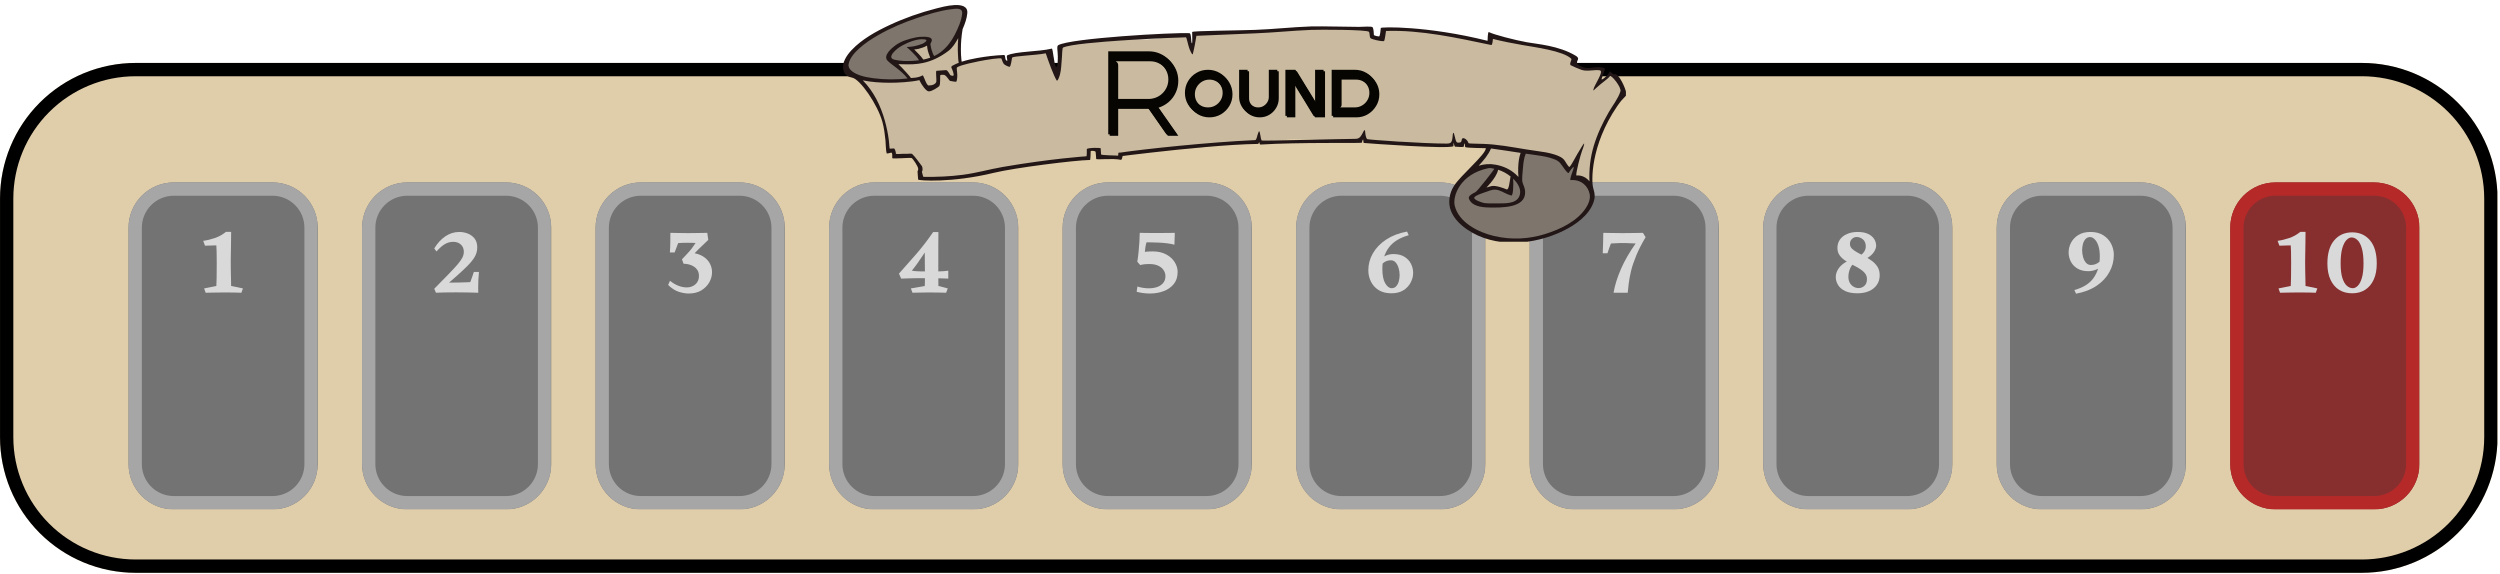 <svg xmlns="http://www.w3.org/2000/svg" xmlns:xlink="http://www.w3.org/1999/xlink" width="940" zoomAndPan="magnify" viewBox="0 0 705 162" height="216" preserveAspectRatio="xMidYMid meet" version="1.0"><defs><g/><clipPath id="98ab4c5f4c"><path d="M 0 17.75 L 704.875 17.75 L 704.875 161.535 L 0 161.535 Z M 0 17.75 " clip-rule="nonzero"/></clipPath><clipPath id="0e9c9b070b"><path d="M 38.25 17.75 L 666.066 17.75 C 676.211 17.75 685.941 21.781 693.113 28.953 C 700.289 36.129 704.316 45.855 704.316 56 L 704.316 123.285 C 704.316 133.43 700.289 143.156 693.113 150.332 C 685.941 157.504 676.211 161.535 666.066 161.535 L 38.25 161.535 C 28.105 161.535 18.375 157.504 11.203 150.332 C 4.031 143.156 0 133.43 0 123.285 L 0 56 C 0 45.855 4.031 36.129 11.203 28.953 C 18.375 21.781 28.105 17.75 38.25 17.75 Z M 38.25 17.75 " clip-rule="nonzero"/></clipPath><clipPath id="33fa172ae5"><path d="M 0.008 17.75 L 704.25 17.75 L 704.25 161.75 L 0.008 161.75 Z M 0.008 17.75 " clip-rule="nonzero"/></clipPath><clipPath id="e1659bd9b6"><path d="M 38.258 17.75 L 666.051 17.75 C 676.195 17.75 685.922 21.781 693.098 28.953 C 700.27 36.125 704.301 45.855 704.301 56 L 704.301 123.281 C 704.301 133.422 700.27 143.152 693.098 150.324 C 685.922 157.5 676.195 161.527 666.051 161.527 L 38.258 161.527 C 28.113 161.527 18.387 157.5 11.211 150.324 C 4.039 143.152 0.008 133.422 0.008 123.281 L 0.008 56 C 0.008 45.855 4.039 36.125 11.211 28.953 C 18.387 21.781 28.113 17.75 38.258 17.75 Z M 38.258 17.75 " clip-rule="nonzero"/></clipPath><clipPath id="dd155a12b1"><path d="M 36.25 51.445 L 89.594 51.445 L 89.594 143.758 L 36.25 143.758 Z M 36.25 51.445 " clip-rule="nonzero"/></clipPath><clipPath id="6f460f8175"><path d="M 49 51.445 L 76.844 51.445 C 80.227 51.445 83.469 52.789 85.859 55.18 C 88.25 57.57 89.594 60.816 89.594 64.195 L 89.594 130.891 C 89.594 134.273 88.25 137.516 85.859 139.906 C 83.469 142.297 80.227 143.641 76.844 143.641 L 49 143.641 C 45.617 143.641 42.375 142.297 39.984 139.906 C 37.594 137.516 36.25 134.273 36.25 130.891 L 36.25 64.195 C 36.25 60.816 37.594 57.57 39.984 55.18 C 42.375 52.789 45.617 51.445 49 51.445 Z M 49 51.445 " clip-rule="nonzero"/></clipPath><clipPath id="f5a8fc6bd7"><path d="M 36.25 51.445 L 89.5 51.445 L 89.5 143.695 L 36.25 143.695 Z M 36.25 51.445 " clip-rule="nonzero"/></clipPath><clipPath id="f88446c855"><path d="M 49 51.445 L 76.844 51.445 C 80.223 51.445 83.469 52.789 85.859 55.18 C 88.25 57.57 89.594 60.812 89.594 64.195 L 89.594 130.887 C 89.594 134.27 88.25 137.512 85.859 139.902 C 83.469 142.293 80.223 143.637 76.844 143.637 L 49 143.637 C 45.617 143.637 42.375 142.293 39.984 139.902 C 37.594 137.512 36.25 134.27 36.25 130.887 L 36.25 64.195 C 36.25 60.812 37.594 57.57 39.984 55.18 C 42.375 52.789 45.617 51.445 49 51.445 Z M 49 51.445 " clip-rule="nonzero"/></clipPath><clipPath id="5a0fd59a7d"><path d="M 102.102 51.445 L 155.445 51.445 L 155.445 143.758 L 102.102 143.758 Z M 102.102 51.445 " clip-rule="nonzero"/></clipPath><clipPath id="e7b1e8d917"><path d="M 114.852 51.445 L 142.695 51.445 C 146.078 51.445 149.32 52.789 151.711 55.18 C 154.102 57.57 155.445 60.816 155.445 64.195 L 155.445 130.891 C 155.445 134.273 154.102 137.516 151.711 139.906 C 149.32 142.297 146.078 143.641 142.695 143.641 L 114.852 143.641 C 111.469 143.641 108.227 142.297 105.836 139.906 C 103.445 137.516 102.102 134.273 102.102 130.891 L 102.102 64.195 C 102.102 60.816 103.445 57.57 105.836 55.18 C 108.227 52.789 111.469 51.445 114.852 51.445 Z M 114.852 51.445 " clip-rule="nonzero"/></clipPath><clipPath id="63fedc1646"><path d="M 102.102 51.445 L 155.352 51.445 L 155.352 143.695 L 102.102 143.695 Z M 102.102 51.445 " clip-rule="nonzero"/></clipPath><clipPath id="b98697902d"><path d="M 114.852 51.445 L 142.695 51.445 C 146.078 51.445 149.32 52.789 151.711 55.18 C 154.102 57.57 155.445 60.812 155.445 64.195 L 155.445 130.887 C 155.445 134.27 154.102 137.512 151.711 139.902 C 149.32 142.293 146.078 143.637 142.695 143.637 L 114.852 143.637 C 111.469 143.637 108.227 142.293 105.836 139.902 C 103.445 137.512 102.102 134.27 102.102 130.887 L 102.102 64.195 C 102.102 60.812 103.445 57.57 105.836 55.18 C 108.227 52.789 111.469 51.445 114.852 51.445 Z M 114.852 51.445 " clip-rule="nonzero"/></clipPath><clipPath id="5e006e16d7"><path d="M 167.953 51.445 L 221.301 51.445 L 221.301 143.758 L 167.953 143.758 Z M 167.953 51.445 " clip-rule="nonzero"/></clipPath><clipPath id="5997f011a7"><path d="M 180.703 51.445 L 208.551 51.445 C 211.93 51.445 215.176 52.789 217.566 55.18 C 219.957 57.57 221.301 60.816 221.301 64.195 L 221.301 130.891 C 221.301 134.273 219.957 137.516 217.566 139.906 C 215.176 142.297 211.93 143.641 208.551 143.641 L 180.703 143.641 C 177.324 143.641 174.078 142.297 171.688 139.906 C 169.297 137.516 167.953 134.273 167.953 130.891 L 167.953 64.195 C 167.953 60.816 169.297 57.57 171.688 55.18 C 174.078 52.789 177.324 51.445 180.703 51.445 Z M 180.703 51.445 " clip-rule="nonzero"/></clipPath><clipPath id="b68bd60c8a"><path d="M 167.953 51.445 L 221.203 51.445 L 221.203 143.695 L 167.953 143.695 Z M 167.953 51.445 " clip-rule="nonzero"/></clipPath><clipPath id="cb8f4912d0"><path d="M 180.703 51.445 L 208.547 51.445 C 211.93 51.445 215.172 52.789 217.562 55.18 C 219.953 57.57 221.297 60.812 221.297 64.195 L 221.297 130.887 C 221.297 134.27 219.953 137.512 217.562 139.902 C 215.172 142.293 211.93 143.637 208.547 143.637 L 180.703 143.637 C 177.324 143.637 174.078 142.293 171.688 139.902 C 169.297 137.512 167.953 134.27 167.953 130.887 L 167.953 64.195 C 167.953 60.812 169.297 57.57 171.688 55.18 C 174.078 52.789 177.324 51.445 180.703 51.445 Z M 180.703 51.445 " clip-rule="nonzero"/></clipPath><clipPath id="344519bb7f"><path d="M 628.926 51.445 L 682.27 51.445 L 682.27 143.758 L 628.926 143.758 Z M 628.926 51.445 " clip-rule="nonzero"/></clipPath><clipPath id="13ea823802"><path d="M 641.676 51.445 L 669.52 51.445 C 672.902 51.445 676.145 52.789 678.535 55.18 C 680.926 57.57 682.27 60.816 682.27 64.195 L 682.27 130.891 C 682.27 134.273 680.926 137.516 678.535 139.906 C 676.145 142.297 672.902 143.641 669.52 143.641 L 641.676 143.641 C 638.293 143.641 635.051 142.297 632.66 139.906 C 630.27 137.516 628.926 134.273 628.926 130.891 L 628.926 64.195 C 628.926 60.816 630.27 57.57 632.66 55.18 C 635.051 52.789 638.293 51.445 641.676 51.445 Z M 641.676 51.445 " clip-rule="nonzero"/></clipPath><clipPath id="b2a1852a83"><path d="M 628.926 51.445 L 682.176 51.445 L 682.176 143.695 L 628.926 143.695 Z M 628.926 51.445 " clip-rule="nonzero"/></clipPath><clipPath id="02612130dd"><path d="M 641.676 51.445 L 669.52 51.445 C 672.898 51.445 676.145 52.789 678.535 55.18 C 680.926 57.57 682.27 60.812 682.27 64.195 L 682.27 130.887 C 682.27 134.27 680.926 137.512 678.535 139.902 C 676.145 142.293 672.898 143.637 669.52 143.637 L 641.676 143.637 C 638.293 143.637 635.051 142.293 632.66 139.902 C 630.27 137.512 628.926 134.27 628.926 130.887 L 628.926 64.195 C 628.926 60.812 630.27 57.57 632.66 55.18 C 635.051 52.789 638.293 51.445 641.676 51.445 Z M 641.676 51.445 " clip-rule="nonzero"/></clipPath><clipPath id="7ef62d8dab"><path d="M 563.07 51.445 L 616.418 51.445 L 616.418 143.758 L 563.07 143.758 Z M 563.07 51.445 " clip-rule="nonzero"/></clipPath><clipPath id="4c090efe1e"><path d="M 575.82 51.445 L 603.668 51.445 C 607.047 51.445 610.293 52.789 612.684 55.18 C 615.074 57.57 616.418 60.816 616.418 64.195 L 616.418 130.891 C 616.418 134.273 615.074 137.516 612.684 139.906 C 610.293 142.297 607.047 143.641 603.668 143.641 L 575.82 143.641 C 572.441 143.641 569.199 142.297 566.805 139.906 C 564.414 137.516 563.07 134.273 563.07 130.891 L 563.07 64.195 C 563.07 60.816 564.414 57.57 566.805 55.18 C 569.199 52.789 572.441 51.445 575.82 51.445 Z M 575.82 51.445 " clip-rule="nonzero"/></clipPath><clipPath id="a0da0bfea4"><path d="M 563.07 51.445 L 616.32 51.445 L 616.32 143.695 L 563.07 143.695 Z M 563.07 51.445 " clip-rule="nonzero"/></clipPath><clipPath id="9458d8c2f9"><path d="M 575.82 51.445 L 603.664 51.445 C 607.047 51.445 610.289 52.789 612.68 55.18 C 615.074 57.57 616.414 60.812 616.414 64.195 L 616.414 130.887 C 616.414 134.27 615.074 137.512 612.68 139.902 C 610.289 142.293 607.047 143.637 603.664 143.637 L 575.82 143.637 C 572.441 143.637 569.199 142.293 566.805 139.902 C 564.414 137.512 563.07 134.27 563.07 130.887 L 563.07 64.195 C 563.07 60.812 564.414 57.57 566.805 55.18 C 569.199 52.789 572.441 51.445 575.82 51.445 Z M 575.82 51.445 " clip-rule="nonzero"/></clipPath><clipPath id="511609f42a"><path d="M 497.219 51.445 L 550.562 51.445 L 550.562 143.758 L 497.219 143.758 Z M 497.219 51.445 " clip-rule="nonzero"/></clipPath><clipPath id="1e9f9eb423"><path d="M 509.969 51.445 L 537.812 51.445 C 541.195 51.445 544.438 52.789 546.828 55.18 C 549.219 57.57 550.562 60.816 550.562 64.195 L 550.562 130.891 C 550.562 134.273 549.219 137.516 546.828 139.906 C 544.438 142.297 541.195 143.641 537.812 143.641 L 509.969 143.641 C 506.586 143.641 503.344 142.297 500.953 139.906 C 498.562 137.516 497.219 134.273 497.219 130.891 L 497.219 64.195 C 497.219 60.816 498.562 57.57 500.953 55.18 C 503.344 52.789 506.586 51.445 509.969 51.445 Z M 509.969 51.445 " clip-rule="nonzero"/></clipPath><clipPath id="c5ee457c48"><path d="M 497.219 51.445 L 550.469 51.445 L 550.469 143.695 L 497.219 143.695 Z M 497.219 51.445 " clip-rule="nonzero"/></clipPath><clipPath id="2a60e432bf"><path d="M 509.969 51.445 L 537.812 51.445 C 541.195 51.445 544.438 52.789 546.828 55.18 C 549.219 57.57 550.562 60.812 550.562 64.195 L 550.562 130.887 C 550.562 134.27 549.219 137.512 546.828 139.902 C 544.438 142.293 541.195 143.637 537.812 143.637 L 509.969 143.637 C 506.586 143.637 503.344 142.293 500.953 139.902 C 498.562 137.512 497.219 134.27 497.219 130.887 L 497.219 64.195 C 497.219 60.812 498.562 57.57 500.953 55.18 C 503.344 52.789 506.586 51.445 509.969 51.445 Z M 509.969 51.445 " clip-rule="nonzero"/></clipPath><clipPath id="472c554124"><path d="M 431.367 51.445 L 484.711 51.445 L 484.711 143.758 L 431.367 143.758 Z M 431.367 51.445 " clip-rule="nonzero"/></clipPath><clipPath id="9222da3055"><path d="M 444.117 51.445 L 471.961 51.445 C 475.344 51.445 478.586 52.789 480.977 55.18 C 483.367 57.57 484.711 60.816 484.711 64.195 L 484.711 130.891 C 484.711 134.273 483.367 137.516 480.977 139.906 C 478.586 142.297 475.344 143.641 471.961 143.641 L 444.117 143.641 C 440.734 143.641 437.492 142.297 435.102 139.906 C 432.711 137.516 431.367 134.273 431.367 130.891 L 431.367 64.195 C 431.367 60.816 432.711 57.57 435.102 55.18 C 437.492 52.789 440.734 51.445 444.117 51.445 Z M 444.117 51.445 " clip-rule="nonzero"/></clipPath><clipPath id="e358ebd789"><path d="M 431.367 51.445 L 484.617 51.445 L 484.617 143.695 L 431.367 143.695 Z M 431.367 51.445 " clip-rule="nonzero"/></clipPath><clipPath id="a7def374d9"><path d="M 444.117 51.445 L 471.961 51.445 C 475.34 51.445 478.586 52.789 480.977 55.18 C 483.367 57.57 484.711 60.812 484.711 64.195 L 484.711 130.887 C 484.711 134.27 483.367 137.512 480.977 139.902 C 478.586 142.293 475.34 143.637 471.961 143.637 L 444.117 143.637 C 440.734 143.637 437.492 142.293 435.102 139.902 C 432.711 137.512 431.367 134.27 431.367 130.887 L 431.367 64.195 C 431.367 60.812 432.711 57.57 435.102 55.18 C 437.492 52.789 440.734 51.445 444.117 51.445 Z M 444.117 51.445 " clip-rule="nonzero"/></clipPath><clipPath id="cf08f21cc0"><path d="M 365.512 51.445 L 418.859 51.445 L 418.859 143.758 L 365.512 143.758 Z M 365.512 51.445 " clip-rule="nonzero"/></clipPath><clipPath id="8b34702193"><path d="M 378.262 51.445 L 406.109 51.445 C 409.488 51.445 412.734 52.789 415.125 55.18 C 417.516 57.57 418.859 60.816 418.859 64.195 L 418.859 130.891 C 418.859 134.273 417.516 137.516 415.125 139.906 C 412.734 142.297 409.488 143.641 406.109 143.641 L 378.262 143.641 C 374.883 143.641 371.641 142.297 369.246 139.906 C 366.855 137.516 365.512 134.273 365.512 130.891 L 365.512 64.195 C 365.512 60.816 366.855 57.57 369.246 55.18 C 371.641 52.789 374.883 51.445 378.262 51.445 Z M 378.262 51.445 " clip-rule="nonzero"/></clipPath><clipPath id="244ba0a679"><path d="M 365.512 51.445 L 418.762 51.445 L 418.762 143.695 L 365.512 143.695 Z M 365.512 51.445 " clip-rule="nonzero"/></clipPath><clipPath id="6570f77611"><path d="M 378.262 51.445 L 406.105 51.445 C 409.488 51.445 412.73 52.789 415.121 55.18 C 417.512 57.57 418.855 60.812 418.855 64.195 L 418.855 130.887 C 418.855 134.27 417.512 137.512 415.121 139.902 C 412.73 142.293 409.488 143.637 406.105 143.637 L 378.262 143.637 C 374.883 143.637 371.641 142.293 369.246 139.902 C 366.855 137.512 365.512 134.27 365.512 130.887 L 365.512 64.195 C 365.512 60.812 366.855 57.57 369.246 55.18 C 371.641 52.789 374.883 51.445 378.262 51.445 Z M 378.262 51.445 " clip-rule="nonzero"/></clipPath><clipPath id="1a50f5bbbb"><path d="M 299.66 51.445 L 353.004 51.445 L 353.004 143.758 L 299.66 143.758 Z M 299.66 51.445 " clip-rule="nonzero"/></clipPath><clipPath id="b41b1b6a07"><path d="M 312.41 51.445 L 340.254 51.445 C 343.637 51.445 346.879 52.789 349.27 55.18 C 351.66 57.57 353.004 60.816 353.004 64.195 L 353.004 130.891 C 353.004 134.273 351.66 137.516 349.27 139.906 C 346.879 142.297 343.637 143.641 340.254 143.641 L 312.41 143.641 C 309.027 143.641 305.785 142.297 303.395 139.906 C 301.004 137.516 299.66 134.273 299.66 130.891 L 299.66 64.195 C 299.66 60.816 301.004 57.57 303.395 55.18 C 305.785 52.789 309.027 51.445 312.41 51.445 Z M 312.41 51.445 " clip-rule="nonzero"/></clipPath><clipPath id="5c590e8a96"><path d="M 299.66 51.445 L 352.91 51.445 L 352.91 143.695 L 299.66 143.695 Z M 299.66 51.445 " clip-rule="nonzero"/></clipPath><clipPath id="b1be684060"><path d="M 312.41 51.445 L 340.254 51.445 C 343.637 51.445 346.879 52.789 349.27 55.18 C 351.66 57.57 353.004 60.812 353.004 64.195 L 353.004 130.887 C 353.004 134.27 351.66 137.512 349.27 139.902 C 346.879 142.293 343.637 143.637 340.254 143.637 L 312.41 143.637 C 309.027 143.637 305.785 142.293 303.395 139.902 C 301.004 137.512 299.66 134.27 299.66 130.887 L 299.66 64.195 C 299.66 60.812 301.004 57.57 303.395 55.18 C 305.785 52.789 309.027 51.445 312.41 51.445 Z M 312.41 51.445 " clip-rule="nonzero"/></clipPath><clipPath id="7f300c9029"><path d="M 233.809 51.445 L 287.152 51.445 L 287.152 143.758 L 233.809 143.758 Z M 233.809 51.445 " clip-rule="nonzero"/></clipPath><clipPath id="066a6713d6"><path d="M 246.559 51.445 L 274.402 51.445 C 277.785 51.445 281.027 52.789 283.418 55.18 C 285.809 57.57 287.152 60.816 287.152 64.195 L 287.152 130.891 C 287.152 134.273 285.809 137.516 283.418 139.906 C 281.027 142.297 277.785 143.641 274.402 143.641 L 246.559 143.641 C 243.176 143.641 239.934 142.297 237.543 139.906 C 235.152 137.516 233.809 134.273 233.809 130.891 L 233.809 64.195 C 233.809 60.816 235.152 57.57 237.543 55.18 C 239.934 52.789 243.176 51.445 246.559 51.445 Z M 246.559 51.445 " clip-rule="nonzero"/></clipPath><clipPath id="73160e8acb"><path d="M 233.809 51.445 L 287.059 51.445 L 287.059 143.695 L 233.809 143.695 Z M 233.809 51.445 " clip-rule="nonzero"/></clipPath><clipPath id="5804b2c9c2"><path d="M 246.559 51.445 L 274.402 51.445 C 277.781 51.445 281.027 52.789 283.418 55.18 C 285.809 57.57 287.152 60.812 287.152 64.195 L 287.152 130.887 C 287.152 134.27 285.809 137.512 283.418 139.902 C 281.027 142.293 277.781 143.637 274.402 143.637 L 246.559 143.637 C 243.176 143.637 239.934 142.293 237.543 139.902 C 235.152 137.512 233.809 134.27 233.809 130.887 L 233.809 64.195 C 233.809 60.812 235.152 57.57 237.543 55.18 C 239.934 52.789 243.176 51.445 246.559 51.445 Z M 246.559 51.445 " clip-rule="nonzero"/></clipPath><clipPath id="70e99ec797"><path d="M 238 1.418 L 458 1.418 L 458 68 L 238 68 Z M 238 1.418 " clip-rule="nonzero"/></clipPath><clipPath id="009ee4b30e"><path d="M 238 1.418 L 449 1.418 L 449 68 L 238 68 Z M 238 1.418 " clip-rule="nonzero"/></clipPath><clipPath id="941cf8fb15"><path d="M 237.719 1.418 L 458.508 1.418 L 458.508 68.168 L 237.719 68.168 Z M 237.719 1.418 " clip-rule="nonzero"/></clipPath></defs><g clip-path="url(#98ab4c5f4c)"><g clip-path="url(#0e9c9b070b)"><path fill="#e0cda9" d="M 0 17.75 L 704.312 17.75 L 704.312 161.535 L 0 161.535 Z M 0 17.75 " fill-opacity="1" fill-rule="nonzero"/></g></g><g clip-path="url(#33fa172ae5)"><g clip-path="url(#e1659bd9b6)"><path stroke-linecap="butt" transform="matrix(0.75, 0, 0, 0.75, 0.009, 17.751)" fill="none" stroke-linejoin="miter" d="M 50.998 -0.001 L 888.055 -0.001 C 901.581 -0.001 914.55 5.374 924.118 14.937 C 933.68 24.499 939.055 37.473 939.055 50.999 L 939.055 140.708 C 939.055 154.228 933.68 167.202 924.118 176.765 C 914.55 186.333 901.581 191.702 888.055 191.702 L 50.998 191.702 C 37.472 191.702 24.503 186.333 14.935 176.765 C 5.373 167.202 -0.002 154.228 -0.002 140.708 L -0.002 50.999 C -0.002 37.473 5.373 24.499 14.935 14.937 C 24.503 5.374 37.472 -0.001 50.998 -0.001 Z M 50.998 -0.001 " stroke="#000000" stroke-width="10" stroke-opacity="1" stroke-miterlimit="4"/></g></g><g clip-path="url(#dd155a12b1)"><g clip-path="url(#6f460f8175)"><path fill="#737373" d="M 36.25 51.445 L 89.594 51.445 L 89.594 143.551 L 36.25 143.551 Z M 36.25 51.445 " fill-opacity="1" fill-rule="nonzero"/></g></g><g clip-path="url(#f5a8fc6bd7)"><g clip-path="url(#f88446c855)"><path stroke-linecap="butt" transform="matrix(0.75, 0, 0, 0.75, 36.249, 51.446)" fill="none" stroke-linejoin="miter" d="M 17.001 -0.001 L 54.126 -0.001 C 58.632 -0.001 62.96 1.791 66.147 4.978 C 69.335 8.166 71.126 12.488 71.126 16.999 L 71.126 105.921 C 71.126 110.431 69.335 114.754 66.147 117.942 C 62.96 121.129 58.632 122.921 54.126 122.921 L 17.001 122.921 C 12.491 122.921 8.168 121.129 4.981 117.942 C 1.793 114.754 0.001 110.431 0.001 105.921 L 0.001 16.999 C 0.001 12.488 1.793 8.166 4.981 4.978 C 8.168 1.791 12.491 -0.001 17.001 -0.001 Z M 17.001 -0.001 " stroke="#a6a6a6" stroke-width="10" stroke-opacity="1" stroke-miterlimit="4"/></g></g><g clip-path="url(#5a0fd59a7d)"><g clip-path="url(#e7b1e8d917)"><path fill="#737373" d="M 102.102 51.445 L 155.445 51.445 L 155.445 143.551 L 102.102 143.551 Z M 102.102 51.445 " fill-opacity="1" fill-rule="nonzero"/></g></g><g clip-path="url(#63fedc1646)"><g clip-path="url(#b98697902d)"><path stroke-linecap="butt" transform="matrix(0.75, 0, 0, 0.75, 102.102, 51.446)" fill="none" stroke-linejoin="miter" d="M 17 -0.001 L 54.125 -0.001 C 58.635 -0.001 62.958 1.791 66.146 4.978 C 69.333 8.166 71.125 12.488 71.125 16.999 L 71.125 105.921 C 71.125 110.431 69.333 114.754 66.146 117.942 C 62.958 121.129 58.635 122.921 54.125 122.921 L 17 122.921 C 12.489 122.921 8.166 121.129 4.979 117.942 C 1.791 114.754 -0 110.431 -0 105.921 L -0 16.999 C -0 12.488 1.791 8.166 4.979 4.978 C 8.166 1.791 12.489 -0.001 17 -0.001 Z M 17 -0.001 " stroke="#a6a6a6" stroke-width="10" stroke-opacity="1" stroke-miterlimit="4"/></g></g><g clip-path="url(#5e006e16d7)"><g clip-path="url(#5997f011a7)"><path fill="#737373" d="M 167.953 51.445 L 221.301 51.445 L 221.301 143.551 L 167.953 143.551 Z M 167.953 51.445 " fill-opacity="1" fill-rule="nonzero"/></g></g><g clip-path="url(#b68bd60c8a)"><g clip-path="url(#cb8f4912d0)"><path stroke-linecap="butt" transform="matrix(0.75, 0, 0, 0.75, 167.955, 51.446)" fill="none" stroke-linejoin="miter" d="M 16.998 -0.001 L 54.123 -0.001 C 58.633 -0.001 62.956 1.791 66.144 4.978 C 69.331 8.166 71.123 12.488 71.123 16.999 L 71.123 105.921 C 71.123 110.431 69.331 114.754 66.144 117.942 C 62.956 121.129 58.633 122.921 54.123 122.921 L 16.998 122.921 C 12.493 122.921 8.165 121.129 4.977 117.942 C 1.79 114.754 -0.002 110.431 -0.002 105.921 L -0.002 16.999 C -0.002 12.488 1.79 8.166 4.977 4.978 C 8.165 1.791 12.493 -0.001 16.998 -0.001 Z M 16.998 -0.001 " stroke="#a6a6a6" stroke-width="10" stroke-opacity="1" stroke-miterlimit="4"/></g></g><g clip-path="url(#344519bb7f)"><g clip-path="url(#13ea823802)"><path fill="#872f2f" d="M 628.926 51.445 L 682.27 51.445 L 682.27 143.551 L 628.926 143.551 Z M 628.926 51.445 " fill-opacity="1" fill-rule="nonzero"/></g></g><g clip-path="url(#b2a1852a83)"><g clip-path="url(#02612130dd)"><path stroke-linecap="butt" transform="matrix(0.75, 0, 0, 0.75, 628.925, 51.446)" fill="none" stroke-linejoin="miter" d="M 17.001 -0.001 L 54.126 -0.001 C 58.631 -0.001 62.959 1.791 66.147 4.978 C 69.334 8.166 71.126 12.488 71.126 16.999 L 71.126 105.921 C 71.126 110.431 69.334 114.754 66.147 117.942 C 62.959 121.129 58.631 122.921 54.126 122.921 L 17.001 122.921 C 12.49 122.921 8.168 121.129 4.98 117.942 C 1.793 114.754 0.001 110.431 0.001 105.921 L 0.001 16.999 C 0.001 12.488 1.793 8.166 4.98 4.978 C 8.168 1.791 12.49 -0.001 17.001 -0.001 Z M 17.001 -0.001 " stroke="#b52929" stroke-width="10" stroke-opacity="1" stroke-miterlimit="4"/></g></g><g clip-path="url(#7ef62d8dab)"><g clip-path="url(#4c090efe1e)"><path fill="#737373" d="M 563.07 51.445 L 616.418 51.445 L 616.418 143.551 L 563.07 143.551 Z M 563.07 51.445 " fill-opacity="1" fill-rule="nonzero"/></g></g><g clip-path="url(#a0da0bfea4)"><g clip-path="url(#9458d8c2f9)"><path stroke-linecap="butt" transform="matrix(0.75, 0, 0, 0.75, 563.072, 51.446)" fill="none" stroke-linejoin="miter" d="M 16.997 -0.001 L 54.122 -0.001 C 58.633 -0.001 62.956 1.791 66.143 4.978 C 69.336 8.166 71.122 12.488 71.122 16.999 L 71.122 105.921 C 71.122 110.431 69.336 114.754 66.143 117.942 C 62.956 121.129 58.633 122.921 54.122 122.921 L 16.997 122.921 C 12.492 122.921 8.169 121.129 4.977 117.942 C 1.789 114.754 -0.003 110.431 -0.003 105.921 L -0.003 16.999 C -0.003 12.488 1.789 8.166 4.977 4.978 C 8.169 1.791 12.492 -0.001 16.997 -0.001 Z M 16.997 -0.001 " stroke="#a6a6a6" stroke-width="10" stroke-opacity="1" stroke-miterlimit="4"/></g></g><g clip-path="url(#511609f42a)"><g clip-path="url(#1e9f9eb423)"><path fill="#737373" d="M 497.219 51.445 L 550.562 51.445 L 550.562 143.551 L 497.219 143.551 Z M 497.219 51.445 " fill-opacity="1" fill-rule="nonzero"/></g></g><g clip-path="url(#c5ee457c48)"><g clip-path="url(#2a60e432bf)"><path stroke-linecap="butt" transform="matrix(0.75, 0, 0, 0.75, 497.219, 51.446)" fill="none" stroke-linejoin="miter" d="M 16.999 -0.001 L 54.124 -0.001 C 58.635 -0.001 62.958 1.791 66.145 4.978 C 69.333 8.166 71.124 12.488 71.124 16.999 L 71.124 105.921 C 71.124 110.431 69.333 114.754 66.145 117.942 C 62.958 121.129 58.635 122.921 54.124 122.921 L 16.999 122.921 C 12.489 122.921 8.166 121.129 4.978 117.942 C 1.791 114.754 -0.001 110.431 -0.001 105.921 L -0.001 16.999 C -0.001 12.488 1.791 8.166 4.978 4.978 C 8.166 1.791 12.489 -0.001 16.999 -0.001 Z M 16.999 -0.001 " stroke="#a6a6a6" stroke-width="10" stroke-opacity="1" stroke-miterlimit="4"/></g></g><g clip-path="url(#472c554124)"><g clip-path="url(#9222da3055)"><path fill="#737373" d="M 431.367 51.445 L 484.711 51.445 L 484.711 143.551 L 431.367 143.551 Z M 431.367 51.445 " fill-opacity="1" fill-rule="nonzero"/></g></g><g clip-path="url(#e358ebd789)"><g clip-path="url(#a7def374d9)"><path stroke-linecap="butt" transform="matrix(0.75, 0, 0, 0.75, 431.366, 51.446)" fill="none" stroke-linejoin="miter" d="M 17.001 -0.001 L 54.126 -0.001 C 58.631 -0.001 62.959 1.791 66.147 4.978 C 69.334 8.166 71.126 12.488 71.126 16.999 L 71.126 105.921 C 71.126 110.431 69.334 114.754 66.147 117.942 C 62.959 121.129 58.631 122.921 54.126 122.921 L 17.001 122.921 C 12.491 122.921 8.168 121.129 4.98 117.942 C 1.793 114.754 0.001 110.431 0.001 105.921 L 0.001 16.999 C 0.001 12.488 1.793 8.166 4.98 4.978 C 8.168 1.791 12.491 -0.001 17.001 -0.001 Z M 17.001 -0.001 " stroke="#a6a6a6" stroke-width="10" stroke-opacity="1" stroke-miterlimit="4"/></g></g><g fill="#d9d9d9" fill-opacity="1"><g transform="translate(450.331, 82.553)"><g><path d="M 3.953 -13.891 C 3.754 -13.398 3.578 -12.926 3.422 -12.469 C 3.266 -12.02 3.113 -11.57 2.969 -11.125 L 1.641 -11.125 C 1.691 -12.188 1.727 -13.238 1.75 -14.281 C 1.781 -15.332 1.797 -16.203 1.797 -16.891 C 2.629 -16.879 3.551 -16.863 4.562 -16.844 C 5.57 -16.82 6.457 -16.812 7.219 -16.812 C 8.457 -16.812 9.504 -16.82 10.359 -16.844 C 11.223 -16.863 12.094 -16.879 12.969 -16.891 L 13.734 -15.672 C 12.629 -13.816 11.75 -12.094 11.094 -10.5 C 10.438 -8.914 9.945 -7.461 9.625 -6.141 C 9.312 -4.828 9.094 -3.648 8.969 -2.609 C 8.852 -1.578 8.758 -0.707 8.688 0 L 4.688 0 C 5.051 -2.102 5.75 -4.336 6.781 -6.703 C 7.82 -9.078 9.203 -11.473 10.922 -13.891 C 9.941 -13.953 9.086 -13.988 8.359 -14 C 7.641 -14.02 6.938 -14.02 6.25 -14 C 5.57 -13.988 4.805 -13.953 3.953 -13.891 Z M 3.953 -13.891 "/></g></g></g><g clip-path="url(#cf08f21cc0)"><g clip-path="url(#8b34702193)"><path fill="#737373" d="M 365.512 51.445 L 418.859 51.445 L 418.859 143.551 L 365.512 143.551 Z M 365.512 51.445 " fill-opacity="1" fill-rule="nonzero"/></g></g><g clip-path="url(#244ba0a679)"><g clip-path="url(#6570f77611)"><path stroke-linecap="butt" transform="matrix(0.75, 0, 0, 0.75, 365.513, 51.446)" fill="none" stroke-linejoin="miter" d="M 16.998 -0.001 L 54.123 -0.001 C 58.633 -0.001 62.956 1.791 66.144 4.978 C 69.331 8.166 71.123 12.488 71.123 16.999 L 71.123 105.921 C 71.123 110.431 69.331 114.754 66.144 117.942 C 62.956 121.129 58.633 122.921 54.123 122.921 L 16.998 122.921 C 12.493 122.921 8.17 121.129 4.977 117.942 C 1.789 114.754 -0.002 110.431 -0.002 105.921 L -0.002 16.999 C -0.002 12.488 1.789 8.166 4.977 4.978 C 8.17 1.791 12.493 -0.001 16.998 -0.001 Z M 16.998 -0.001 " stroke="#a6a6a6" stroke-width="10" stroke-opacity="1" stroke-miterlimit="4"/></g></g><g fill="#d9d9d9" fill-opacity="1"><g transform="translate(384.478, 82.553)"><g><path d="M 4.688 -9.453 C 5.102 -9.836 5.648 -10.176 6.328 -10.469 C 7.016 -10.758 7.727 -10.906 8.469 -10.906 C 9.727 -10.906 10.766 -10.648 11.578 -10.141 C 12.398 -9.629 13.016 -8.969 13.422 -8.156 C 13.828 -7.352 14.031 -6.504 14.031 -5.609 C 14.031 -4.672 13.797 -3.758 13.328 -2.875 C 12.867 -1.988 12.188 -1.258 11.281 -0.688 C 10.375 -0.125 9.238 0.156 7.875 0.156 C 6.457 0.156 5.266 -0.145 4.297 -0.75 C 3.336 -1.352 2.613 -2.148 2.125 -3.141 C 1.633 -4.129 1.391 -5.191 1.391 -6.328 C 1.391 -8.035 1.82 -9.641 2.688 -11.141 C 3.562 -12.648 4.816 -13.941 6.453 -15.016 C 8.086 -16.086 10.039 -16.832 12.312 -17.25 L 12.781 -16.219 C 10.219 -15.508 8.336 -14.336 7.141 -12.703 C 5.941 -11.066 5.344 -9.086 5.344 -6.766 C 5.344 -4.941 5.613 -3.57 6.156 -2.656 C 6.695 -1.738 7.305 -1.281 7.984 -1.281 C 8.492 -1.281 8.91 -1.457 9.234 -1.812 C 9.566 -2.164 9.812 -2.625 9.969 -3.188 C 10.133 -3.75 10.219 -4.348 10.219 -4.984 C 10.219 -5.672 10.117 -6.332 9.922 -6.969 C 9.734 -7.613 9.457 -8.141 9.094 -8.547 C 8.738 -8.953 8.285 -9.156 7.734 -9.156 C 7.211 -9.156 6.758 -9.062 6.375 -8.875 C 5.988 -8.695 5.68 -8.492 5.453 -8.266 C 5.234 -8.047 5.086 -7.867 5.016 -7.734 Z M 4.688 -9.453 "/></g></g></g><g clip-path="url(#1a50f5bbbb)"><g clip-path="url(#b41b1b6a07)"><path fill="#737373" d="M 299.66 51.445 L 353.004 51.445 L 353.004 143.551 L 299.66 143.551 Z M 299.66 51.445 " fill-opacity="1" fill-rule="nonzero"/></g></g><g clip-path="url(#5c590e8a96)"><g clip-path="url(#b1be684060)"><path stroke-linecap="butt" transform="matrix(0.75, 0, 0, 0.75, 299.661, 51.446)" fill="none" stroke-linejoin="miter" d="M 17 -0.001 L 54.125 -0.001 C 58.635 -0.001 62.958 1.791 66.145 4.978 C 69.333 8.166 71.125 12.488 71.125 16.999 L 71.125 105.921 C 71.125 110.431 69.333 114.754 66.145 117.942 C 62.958 121.129 58.635 122.921 54.125 122.921 L 17 122.921 C 12.489 122.921 8.166 121.129 4.979 117.942 C 1.791 114.754 -0 110.431 -0 105.921 L -0 16.999 C -0 12.488 1.791 8.166 4.979 4.978 C 8.166 1.791 12.489 -0.001 17 -0.001 Z M 17 -0.001 " stroke="#a6a6a6" stroke-width="10" stroke-opacity="1" stroke-miterlimit="4"/></g></g><g fill="#d9d9d9" fill-opacity="1"><g transform="translate(318.625, 82.553)"><g><path d="M 2.094 -8.75 C 2.238 -9.602 2.359 -10.523 2.453 -11.516 C 2.547 -12.504 2.625 -13.473 2.688 -14.422 C 2.75 -15.379 2.781 -16.203 2.781 -16.891 C 3.582 -16.879 4.301 -16.867 4.938 -16.859 C 5.57 -16.848 6.344 -16.844 7.25 -16.844 C 7.57 -16.844 7.977 -16.844 8.469 -16.844 C 8.957 -16.844 9.473 -16.848 10.016 -16.859 C 10.566 -16.867 11.078 -16.875 11.547 -16.875 C 12.023 -16.883 12.398 -16.891 12.672 -16.891 L 12.562 -13.547 C 12.02 -13.703 11.344 -13.832 10.531 -13.938 C 9.719 -14.039 8.898 -14.109 8.078 -14.141 C 7.254 -14.18 6.531 -14.203 5.906 -14.203 C 5.289 -14.211 4.883 -14.219 4.688 -14.219 C 4.562 -13.801 4.461 -13.367 4.391 -12.922 C 4.316 -12.484 4.258 -12.02 4.219 -11.531 C 4.562 -11.582 4.891 -11.613 5.203 -11.625 C 5.523 -11.645 5.941 -11.656 6.453 -11.656 C 7.941 -11.656 9.207 -11.367 10.25 -10.797 C 11.301 -10.234 12.098 -9.508 12.641 -8.625 C 13.191 -7.738 13.469 -6.816 13.469 -5.859 C 13.469 -4.492 13.109 -3.363 12.391 -2.469 C 11.672 -1.57 10.719 -0.898 9.531 -0.453 C 8.352 -0.004 7.055 0.219 5.641 0.219 C 4.398 0.219 3.156 0.055 1.906 -0.266 L 2.125 -1.75 C 3.195 -1.414 4.258 -1.25 5.312 -1.25 C 6.188 -1.25 6.977 -1.367 7.688 -1.609 C 8.395 -1.859 8.961 -2.238 9.391 -2.75 C 9.816 -3.258 10.031 -3.906 10.031 -4.688 C 10.031 -5.289 9.859 -5.848 9.516 -6.359 C 9.18 -6.879 8.68 -7.297 8.016 -7.609 C 7.359 -7.93 6.539 -8.094 5.562 -8.094 C 4.938 -8.094 4.41 -8.066 3.984 -8.016 C 3.566 -7.961 3.211 -7.891 2.922 -7.797 Z M 2.094 -8.75 "/></g></g></g><g clip-path="url(#7f300c9029)"><g clip-path="url(#066a6713d6)"><path fill="#737373" d="M 233.809 51.445 L 287.152 51.445 L 287.152 143.551 L 233.809 143.551 Z M 233.809 51.445 " fill-opacity="1" fill-rule="nonzero"/></g></g><g clip-path="url(#73160e8acb)"><g clip-path="url(#5804b2c9c2)"><path stroke-linecap="butt" transform="matrix(0.75, 0, 0, 0.75, 233.808, 51.446)" fill="none" stroke-linejoin="miter" d="M 17.001 -0.001 L 54.126 -0.001 C 58.632 -0.001 62.96 1.791 66.147 4.978 C 69.335 8.166 71.126 12.488 71.126 16.999 L 71.126 105.921 C 71.126 110.431 69.335 114.754 66.147 117.942 C 62.96 121.129 58.632 122.921 54.126 122.921 L 17.001 122.921 C 12.491 122.921 8.168 121.129 4.98 117.942 C 1.793 114.754 0.001 110.431 0.001 105.921 L 0.001 16.999 C 0.001 12.488 1.793 8.166 4.98 4.978 C 8.168 1.791 12.491 -0.001 17.001 -0.001 Z M 17.001 -0.001 " stroke="#a6a6a6" stroke-width="10" stroke-opacity="1" stroke-miterlimit="4"/></g></g><g fill="#d9d9d9" fill-opacity="1"><g transform="translate(252.772, 82.553)"><g><path d="M 11.859 -17.109 C 11.836 -15.398 11.828 -13.781 11.828 -12.25 C 11.828 -10.719 11.828 -9.172 11.828 -7.609 C 11.828 -6.754 11.828 -5.969 11.828 -5.25 C 11.828 -4.531 11.832 -3.785 11.844 -3.016 C 11.852 -2.242 11.863 -1.328 11.875 -0.266 L 7.953 -0.266 C 8.004 -1.285 8.035 -2.188 8.047 -2.969 C 8.055 -3.75 8.062 -4.602 8.062 -5.531 C 8.062 -6.477 8.051 -7.383 8.031 -8.25 C 8.02 -9.125 8.016 -10.156 8.016 -11.344 C 7.191 -10.102 6.508 -9.098 5.969 -8.328 C 5.426 -7.566 4.891 -6.863 4.359 -6.219 C 4.828 -6.125 5.504 -6.062 6.391 -6.031 C 7.273 -6.008 8.145 -6 9 -6 C 9.812 -6 10.469 -6 10.969 -6 C 11.469 -6.008 11.898 -6.02 12.266 -6.031 C 12.629 -6.039 12.988 -6.055 13.344 -6.078 C 13.695 -6.109 14.129 -6.156 14.641 -6.219 L 14.641 -3.984 C 13.91 -4.016 13.18 -4.039 12.453 -4.062 C 11.723 -4.082 10.93 -4.094 10.078 -4.094 C 9.223 -4.094 8.234 -4.094 7.109 -4.094 C 6.453 -4.094 5.875 -4.094 5.375 -4.094 C 4.875 -4.094 4.32 -4.082 3.719 -4.062 C 3.125 -4.039 2.336 -4.016 1.359 -3.984 L 0.734 -5.391 C 2.336 -7.172 3.973 -9.023 5.641 -10.953 C 7.305 -12.879 8.883 -14.93 10.375 -17.109 Z M 11.859 -1.906 L 14.5 -1.219 L 14.031 0 C 13.688 -0.02 13.312 -0.031 12.906 -0.031 C 12.508 -0.039 12.008 -0.051 11.406 -0.062 C 10.812 -0.07 10.035 -0.078 9.078 -0.078 C 8.672 -0.078 8.191 -0.07 7.641 -0.062 C 7.086 -0.051 6.535 -0.039 5.984 -0.031 C 5.43 -0.031 4.953 -0.02 4.547 0 L 4.094 -1.219 L 8.031 -1.906 Z M 11.859 -1.906 "/></g></g></g><g clip-path="url(#70e99ec797)"><path fill="#c9baa0" d="M 457.008 23.473 C 456.422 22.797 454.75 20.504 453.82 21 C 453.363 21.246 453.074 21.836 452.621 22.109 C 452.148 22.398 451.469 22.617 450.93 22.715 C 451.012 21.754 453.055 19.633 451.016 19.441 C 450.277 19.371 449.5 19.27 448.75 19.258 C 447.988 19.246 447.332 19.418 446.578 19.211 C 445.059 18.789 443.117 18.797 443.754 16.777 C 443.973 16.078 443.863 15.832 443.113 15.465 C 442.617 15.219 442.004 15.133 441.504 14.977 C 438.855 14.133 436.301 13.285 433.551 13.023 C 432.852 12.957 432.152 12.699 431.496 12.578 C 430.004 12.305 421.645 10.293 420.914 10.145 C 419.98 9.957 420.211 11.508 420.109 11.945 C 418.016 11.402 405.848 9.434 403.801 9.059 C 403.098 8.93 393.02 8.051 390.23 8.324 C 389.664 9.371 389.391 11.324 387.855 10.812 C 386.516 10.363 387.527 8.605 386.211 8.238 C 384.801 7.848 375.746 7.793 374.285 7.871 C 372.637 7.957 370.988 8.039 369.34 8.117 C 367.191 8.219 365.02 8.375 362.867 8.309 C 359.777 8.211 356.734 8.867 353.648 8.867 C 351.121 8.867 348.633 8.984 346.129 9.102 C 344.512 9.176 342.887 9.332 341.309 9.41 C 339.918 9.48 337.902 9.633 336.82 9.812 C 336.75 10.445 336.555 13.535 336.059 14.043 C 335.715 13.16 335.324 10.066 334.773 9.953 C 334.312 9.859 324.535 11.121 323.148 11.121 C 321.758 11.121 320.551 10.973 319.191 11.121 C 317.879 11.258 316.512 11.289 315.234 11.352 C 312.668 11.477 309.801 11.527 307.238 11.523 C 304.727 11.52 300.094 12.023 299.254 14.27 C 298.688 15.781 299.023 19.789 297.891 20.844 C 296.211 18.227 295.898 14.168 295.566 14.254 C 294.156 14.625 290.266 14.898 288.855 14.965 C 287.332 15.035 286.098 15.363 284.707 15.949 C 284.602 16.477 285.371 17.262 284.949 17.59 C 284.66 17.816 283.352 17.824 283.02 17.668 C 282.906 17.613 283.176 16.133 283.023 15.977 C 282.883 15.836 276.746 16.43 275.273 16.855 C 273.852 17.266 272.215 17.199 270.93 18.062 C 270.723 17.789 270.762 17.215 270.652 16.855 C 270.523 16.434 270.469 16.07 270.469 15.609 C 270.469 14.031 270.5 12.516 270.562 10.941 C 270.602 9.863 270.809 8.879 271.027 7.871 C 271.121 7.438 271.219 7 271.301 6.551 C 271.469 5.68 271.73 4.793 271.902 3.922 C 272.051 3.168 271.918 2.496 271.195 2.129 C 270.633 1.836 269.73 1.867 269.082 1.84 C 268.668 1.82 262.883 3.016 261.828 3.336 C 259.789 3.949 252.211 6.883 250.336 7.828 C 238.555 13.758 238.758 17.336 238.555 18.371 C 238.223 20.086 239.637 20.754 240.902 21.695 C 242.281 22.719 243.48 23.176 244.445 24.727 C 245.73 26.793 247.129 28.668 248.098 30.934 C 249.699 34.688 250.27 38.625 250.383 42.676 C 250.73 42.684 251.098 42.578 251.453 42.559 C 251.953 42.535 251.906 42.547 251.961 43.031 C 252.051 43.789 252.312 44.008 253.062 44.051 C 253.824 44.098 254.613 44.07 255.34 43.934 C 255.887 43.828 256.68 43.582 257.219 43.824 C 257.562 43.977 257.543 44.195 257.676 44.5 C 257.867 44.93 258.215 45.312 258.492 45.691 C 258.816 46.133 259.34 46.609 259.426 47.152 C 259.527 47.812 259.031 48.457 259.238 49.078 C 259.289 49.234 259.441 49.355 259.504 49.508 C 259.559 49.641 259.52 49.844 259.59 49.973 C 259.75 50.277 259.914 50.242 260.25 50.328 C 261.547 50.664 262.984 50.391 264.332 50.375 C 265.734 50.359 267.047 50.047 268.457 49.98 C 271.57 49.84 274.602 49.344 277.645 48.695 C 278.203 48.574 278.773 48.418 279.332 48.285 C 280.074 48.109 280.816 47.824 281.57 47.715 C 282.441 47.59 283.273 47.277 284.141 47.121 C 284.992 46.965 285.797 46.816 286.637 46.594 C 287.203 46.441 287.762 46.328 288.348 46.301 C 288.949 46.273 296.484 45.246 296.891 45.207 C 297.438 45.148 297.977 45.234 298.535 45.207 C 299.078 45.18 299.645 45.051 300.18 44.977 C 300.797 44.895 301.43 44.922 302.051 44.852 C 303.289 44.715 304.461 44.598 305.695 44.656 C 305.922 44.668 306.18 44.684 306.402 44.656 C 306.734 44.621 306.742 44.539 306.758 44.207 C 306.785 43.645 306.781 43.145 306.914 42.602 C 306.973 42.352 306.941 42.156 307.215 42.055 C 307.438 41.969 307.77 42.074 307.957 42.105 C 308.426 42.176 308.918 42.125 309.398 42.148 C 309.434 42.336 309.363 42.5 309.371 42.691 C 309.379 42.914 309.453 43.113 309.465 43.336 C 309.48 43.598 309.332 44.047 309.441 44.281 C 309.629 44.707 311.012 44.418 311.398 44.395 C 312.18 44.352 312.961 44.305 313.742 44.344 C 314.305 44.371 314.926 44.477 315.484 44.367 C 315.734 44.32 315.906 44.297 316.004 44.043 C 316.07 43.859 316.105 43.605 316.156 43.414 C 317.133 43.367 318.105 43.324 319.082 43.191 C 319.613 43.117 320.145 43.133 320.676 43.039 C 321.195 42.949 321.723 42.836 322.246 42.785 C 323.176 42.691 324.105 42.66 325.027 42.531 C 325.805 42.426 326.574 42.355 327.363 42.355 C 327.621 42.355 327.762 42.301 327.98 42.223 C 328.238 42.129 328.477 42.141 328.75 42.113 C 329.234 42.07 329.715 42.016 330.199 41.961 C 330.953 41.879 331.668 41.961 332.41 41.961 C 334.285 41.969 336.18 41.828 338.047 41.684 C 339.59 41.562 341.156 41.262 342.664 41.035 C 343.281 40.941 343.895 40.879 344.504 40.758 C 345.066 40.645 345.59 40.543 346.184 40.516 C 347.262 40.461 348.328 40.355 349.414 40.336 C 350.426 40.32 351.449 40.355 352.457 40.297 C 352.699 40.281 353.109 40.312 353.496 40.297 L 352.859 40.293 C 352.938 40.293 353.016 40.293 353.094 40.293 C 353.266 40.289 353.438 40.289 353.609 40.289 C 353.938 40.266 354.234 40.199 354.387 40.031 C 354.629 39.758 354.699 38.984 354.84 38.66 C 354.789 38.777 355.445 39.844 355.555 39.945 C 356.156 40.484 356.363 40.188 356.988 39.984 C 358.402 39.52 359.742 39.855 361.203 39.633 C 362.781 39.395 364.289 39.094 365.914 39.258 C 367.367 39.41 368.887 39.207 370.352 39.355 C 371.801 39.5 373.242 39.777 374.695 39.633 C 376.523 39.449 378.215 39.91 380.051 39.906 C 380.797 39.906 382.062 40.246 382.73 40 C 383.348 39.773 383.949 38.836 384.398 38.324 C 384.785 38.773 384.703 39.766 385.227 40.004 C 385.715 40.227 386.957 39.812 387.535 39.816 C 389.043 39.82 390.594 39.801 392.066 39.816 C 395.102 39.844 397.938 40.582 401.027 40.734 C 403.688 40.867 406.98 41.844 409.562 40.895 C 409.516 40.762 409.555 40.629 409.52 40.496 C 409.52 40.496 409.551 40.102 409.883 39.488 C 409.887 39.566 410.426 40.211 410.5 40.285 C 410.77 40.535 410.887 40.52 411.25 40.523 C 412.312 40.535 413.504 39.855 414.254 40.602 C 415.262 41.609 418.059 41.316 420.109 41.418 C 417.641 44.918 415.461 46.875 413.82 48.926 C 411.875 51.359 409.879 53.746 409.281 56.078 C 408.648 58.562 411.801 64.832 418.762 66.418 C 421.535 67.047 423.84 68.234 426.883 67.953 C 429.582 67.703 432.859 67.293 435.5 66.598 C 441.766 64.945 447.641 60.512 448.926 56.301 C 449.273 55.156 449.02 53.883 448.688 52.633 C 448.289 44.852 449.656 42.586 451.098 38.105 C 451.855 35.742 453 33.301 454.582 31.363 C 455.07 30.766 455.512 30.121 455.898 29.457 C 456.289 28.785 456.812 28.195 457.195 27.523 C 457.922 26.242 458.035 24.656 457.008 23.473 Z M 355.941 40.305 C 355.93 40.297 355.918 40.289 355.902 40.285 C 355.141 40.285 354.375 40.285 353.609 40.289 C 353.574 40.293 353.535 40.293 353.496 40.297 Z M 356.441 40.305 L 355.941 40.305 C 355.98 40.324 356.02 40.34 356.059 40.348 C 356.156 40.367 356.293 40.344 356.441 40.305 Z M 360.445 40.309 C 359.137 40.297 357.832 40.285 356.523 40.285 C 356.496 40.293 356.469 40.301 356.441 40.305 L 361.605 40.324 C 361.219 40.32 360.832 40.312 360.445 40.309 " fill-opacity="1" fill-rule="nonzero"/></g><path fill="#bea890" d="M 270.578 17.289 C 270.73 17.391 270.859 17.504 270.949 17.66 " fill-opacity="1" fill-rule="nonzero"/><g clip-path="url(#009ee4b30e)"><path fill="#7e756c" d="M 269.801 1.918 C 259.75 3.25 252.586 6.008 246.375 9.902 C 242.727 12.191 236.555 17.602 238.684 19.73 C 243.148 24.199 253.953 22.586 256.906 22.586 C 255.16 20.445 253.289 19.078 252.062 17.52 C 253.625 17.828 259.461 17.414 260.184 17.414 C 260.285 17.414 257.879 14.578 256.914 13.617 C 258.285 13.387 260.57 12.57 261.828 12.273 C 262.09 13.07 262.684 15.934 263.012 16.523 C 265.285 15.441 268.035 13.441 269.211 11.246 C 273.195 3.805 272.625 1.543 269.801 1.918 Z M 448.484 53.293 C 447.68 51.492 445.898 50.012 443.871 50.215 C 443.156 50.289 445.133 46.211 444.305 46.211 C 443.949 46.211 442.801 47.574 442.141 47.871 C 440.375 43.469 437.305 43.953 430.016 42.711 C 429.266 43.461 428.316 49.766 428.605 51.148 C 428.051 50.734 427.254 49.688 426.602 49.426 C 426.473 51.254 425.945 53.504 425.945 54.352 C 421.629 52.195 419.082 52.586 417.273 54.098 C 418.551 52.215 421.504 48.473 422.547 47.027 C 419.844 45.746 416.48 47.641 414.18 48.887 C 411.812 50.168 409.133 54.137 409.453 57.098 C 409.703 59.449 411.562 62.648 413.543 63.969 C 416.859 66.18 420.922 67.578 424.887 67.797 C 432.359 68.215 439.574 65.684 444.594 62.176 C 447.488 60.152 450.098 56.898 448.484 53.293 " fill-opacity="1" fill-rule="nonzero"/></g><g clip-path="url(#941cf8fb15)"><path fill="#221716" d="M 449.422 41.207 C 448.457 44.461 448.09 47.789 448.23 51.133 C 447.34 50.055 446.066 49.359 444.508 49.48 C 444.426 48.434 445.684 43.789 446.07 42.742 C 447.641 38.512 445.996 41.492 445.848 41.723 C 444.383 43.98 443.316 46.379 442.598 47.07 C 442.434 47.227 441.582 45.867 441.316 45.414 C 440.73 44.406 439.43 43.918 438.355 43.566 C 436.793 43.059 435.137 42.812 433.504 42.598 C 429.348 42.047 425.246 41.156 421.078 40.758 C 417.133 40.379 414.18 40.652 414.086 40.312 C 413.801 39.273 412.449 38.516 412.258 39.25 C 412.078 39.93 412.164 40.23 411.242 40.23 C 410.828 40.23 410.598 40.172 410.266 38.578 C 409.906 36.84 409.711 37.539 409.68 37.973 C 409.508 40.312 409.234 40.492 407.781 40.492 C 401.465 40.492 385.742 39.418 385.535 39.223 C 385.129 38.828 385.012 37.625 384.996 37.344 C 384.949 36.602 384.805 36.516 384.578 36.949 C 383.664 38.695 383.398 39.156 382.082 39.156 C 378.652 39.156 355.98 39.797 355.805 39.629 C 355.633 39.465 355.492 38.605 355.434 38.219 C 355.16 36.434 354.98 37.109 354.867 37.355 C 354.457 38.238 354.438 39.488 353.93 39.508 C 340.828 40.094 322.359 42.07 315.922 43.035 C 315.633 43.078 315.363 42.918 315.359 43.277 C 315.359 43.324 315.375 43.891 315.27 43.887 C 314.562 43.852 310.5 43.789 310.5 43.547 C 310.5 43.359 310.406 42.344 310.395 41.848 C 310.387 41.582 306.469 41.656 306.48 42.074 C 306.496 42.742 306.492 44.074 306.352 44.074 C 306.207 44.074 296.559 44.715 282.781 47.082 C 279.027 47.73 275.375 48.789 271.59 49.285 C 267.867 49.773 264.113 49.934 260.359 49.867 C 260.254 49.324 259.812 48.289 260.055 48.289 C 260.164 48.289 260.266 47.219 259.926 46.777 C 259.164 45.793 258.211 44.363 257.297 43.484 C 256.945 43.145 256.082 43.441 255.352 43.379 C 254.465 43.305 252.578 43.598 252.625 43.293 C 252.668 42.988 252.418 42.117 252.188 41.895 C 252.039 41.75 250.898 42.086 250.863 41.812 C 250.828 41.543 250.746 40.297 250.656 39.578 C 250.418 37.688 250.031 35.816 249.512 33.977 C 248.312 29.73 246.395 25.832 243.316 22.664 C 245.797 23.18 248.387 23.32 250.902 23.336 C 252.75 23.352 256.992 23.164 259.254 22.594 C 259.863 23.93 261.195 25.77 261.914 25.77 C 262.906 25.77 264.621 24.523 264.828 24.328 C 265.305 23.867 265.027 21.332 265.18 21.188 C 265.336 21.039 266.242 21.082 266.324 21.129 C 267.301 21.711 267.605 22.785 267.992 22.828 C 268.582 22.898 269.555 23.184 269.727 22.98 C 270.285 21.301 269.625 19.266 269.855 19.039 C 270.086 18.809 271.098 18.266 276.074 17.27 C 278.16 16.855 282.332 16.18 282.418 16.539 C 282.508 16.895 282.883 17.848 283.117 18.082 C 283.352 18.312 284.18 18.766 284.684 18.848 C 285.02 18.898 285.312 16.812 285.406 16.293 C 285.504 15.777 291.789 15.645 294.91 15.039 C 295.609 17.148 297.09 21.254 297.965 22.668 C 298.23 23.098 298.758 21.594 298.906 21.043 C 299.285 19.637 299.273 18.211 299.418 16.773 C 299.57 15.223 299.484 13.586 299.824 13.414 C 303.238 11.672 332.805 10.523 334.43 10.523 C 334.645 10.523 335.02 12.746 335.48 13.918 C 335.664 14.383 336.258 15.664 336.367 15.254 C 336.746 13.812 337.223 11.32 337.387 10.098 C 342.453 9.867 348.719 9.598 353.789 9.41 C 359.074 9.215 364.332 8.645 369.613 8.434 C 372.098 8.332 385.578 8.332 386.043 8.977 C 386.32 9.371 386.148 10.434 386.504 10.777 C 386.797 11.059 389.305 11.711 390.25 11.594 C 390.527 11.559 390.723 9.328 390.859 8.73 C 400.699 8.398 410.969 10.699 420.52 12.691 C 420.875 12.762 420.961 11.355 421.008 10.977 C 423.789 11.688 426.617 12.215 429.445 12.719 C 432.656 13.293 440.766 14.316 443.082 16.543 C 443.383 16.828 442.406 18.047 442.961 18.402 C 443.281 18.605 445.52 19.562 446.07 19.73 C 447.715 20.238 449.898 19.551 451.16 19.836 C 452.422 20.125 449.512 24.047 449.336 25.297 C 449.277 25.691 449.426 25.484 449.988 24.941 C 451.559 23.43 453.465 22.27 453.988 21.465 C 454.309 20.973 457.332 24.598 456.961 25.77 C 456.309 27.832 454.758 29.746 453.68 31.613 C 451.926 34.66 450.418 37.855 449.422 41.207 Z M 447.18 58.711 C 444.699 62.445 440.027 64.633 435.801 65.973 C 431.086 67.469 426.164 67.676 421.332 66.555 C 416.82 65.508 411.34 62.691 410.223 57.965 C 409.617 55.414 411.625 49.102 419.723 47.426 C 420.285 47.309 420.867 47.492 421.414 47.602 C 421.238 47.969 416.652 53.918 416.07 54.188 C 415.484 54.457 413.926 55.211 414.227 56.016 C 415.031 58.168 417.871 58.473 419.859 58.512 C 423.445 58.578 430.266 58.699 430.086 54.109 C 430.035 52.816 429.516 52.141 429.328 51.348 C 429.141 50.559 429.371 48.48 429.457 47.535 C 429.578 46.152 429.707 44.637 430.262 43.332 C 431.332 43.492 432.406 43.648 433.48 43.793 C 435.152 44.023 436.844 44.312 438.41 44.941 C 438.969 45.164 439.543 45.496 439.938 45.953 C 440.582 46.695 442.09 49.211 442.391 48.73 C 443.133 47.527 444.16 46.348 443.676 47.746 C 443.457 48.379 442.512 50.82 442.926 50.785 C 446.035 50.535 447.906 52.652 448.289 54.75 C 448.543 56.137 447.941 57.566 447.18 58.711 Z M 419.18 52.906 C 419.613 52.457 420.023 51.992 420.41 51.512 C 421.199 50.531 422.215 49.168 422.469 47.867 C 423.75 48.266 424.93 48.922 425.984 49.762 C 425.715 51.039 425.539 53.699 424.859 53.406 C 423.844 52.969 421.719 52.242 420.645 52.473 C 420.152 52.578 419.664 52.73 419.18 52.906 Z M 419.473 53.977 C 419.965 53.797 420.461 53.602 420.98 53.52 C 422.25 53.328 423.273 53.863 424.348 54.414 C 424.934 54.715 425.547 54.969 426.184 55.137 C 426.711 55.277 426.836 52.074 426.711 50.387 C 428.086 51.711 429.246 53.598 428.406 55.434 C 427.43 57.574 424.16 57.336 422.156 57.355 C 420.98 57.367 419.809 57.402 418.633 57.27 C 418.062 57.203 415.438 56.332 415.746 55.691 C 416.055 55.047 418.629 54.277 419.473 53.977 Z M 417.066 46.645 C 418.391 45.219 419.707 43.668 420.461 41.879 C 420.613 41.895 420.77 41.914 420.926 41.938 C 423.562 42.297 426.188 42.711 428.816 43.113 C 428.328 44.449 428.184 45.934 428.129 47.324 C 428.094 48.184 428.125 49.043 428.207 49.898 C 427.953 49.633 427.695 49.379 427.434 49.145 C 425.832 47.699 423.891 46.836 421.746 46.441 C 420.074 46.133 418.465 46.273 416.973 46.746 C 417.004 46.715 417.035 46.68 417.066 46.645 Z M 260.121 12.344 C 257.035 13.559 255.348 13.055 255.785 13.371 C 255.832 13.406 258.426 15.621 259.16 17.004 C 259.137 17.008 259.113 17.012 259.09 17.012 C 256.938 17.285 254.293 17.344 252.168 16.816 C 250.031 16.285 252.457 13.879 254.523 12.785 C 256.238 11.879 258.742 10.82 260.75 11.109 C 261.988 11.285 260.578 12.164 260.121 12.344 Z M 261.422 12.863 C 261.445 13.141 261.484 13.414 261.523 13.668 C 261.656 14.582 262.023 15.406 262.324 16.27 C 261.695 16.492 261.047 16.664 260.387 16.801 C 259.641 15.758 258.715 14.855 257.801 13.945 C 258.645 13.91 259.512 13.672 260.234 13.406 C 260.559 13.285 261 13.105 261.422 12.863 Z M 268.324 19.152 C 268.531 19.547 269.137 21.074 268.859 21.34 C 268.77 21.426 268.145 21.312 268.039 21.227 C 267.859 21.086 267.238 19.719 266.77 19.773 C 266.004 19.855 264.93 19.867 264.105 19.969 C 263.766 20.012 264.211 22.758 264.004 23.195 C 263.836 23.555 263.281 24.102 261.855 24.102 C 261.223 24.102 260.434 21.133 260.184 21.262 C 258.664 22.035 257.848 21.875 256.863 22.012 C 256.898 21.801 254.473 19.219 254.234 18.98 C 253.938 18.684 253.633 18.391 253.332 18.098 C 254 18.133 254.645 18.121 255.156 18.133 C 257.973 18.184 262.277 18.266 267.441 14.363 C 268.672 13.434 269.473 12.07 270.219 10.746 C 270.176 11.32 270.145 11.891 270.121 12.457 C 270.078 13.547 270.094 14.637 270.164 15.727 C 270.203 16.312 270.215 17.051 270.371 17.699 C 269.746 17.941 269.133 18.219 268.551 18.547 C 268.324 18.676 268.199 18.922 268.324 19.152 Z M 239.316 18.02 C 239.668 16.281 241.023 14.828 242.309 13.648 C 243.93 12.164 245.82 10.961 247.734 9.859 C 251.176 7.883 254.844 6.34 258.625 5.074 C 261.785 4.02 264.945 3.012 268.277 2.598 C 269.543 2.438 271.477 2.098 271.328 3.832 C 271.156 5.828 270.164 7.957 269.27 9.734 C 268.328 11.605 267.059 13.301 265.379 14.621 C 264.781 15.094 264.133 15.484 263.449 15.809 C 262.789 14.953 262.328 12.574 262.387 12.348 C 262.473 12.035 263.039 11.488 262.637 10.891 C 262.152 10.176 259.387 10.32 258.422 10.516 C 256.359 10.938 254.137 11.566 252.461 12.82 C 251.469 13.562 249.043 15.586 250.199 17.008 C 251.074 18.09 254.16 19.781 255.93 22.133 C 252.742 22.496 249.461 22.461 246.336 22.066 C 240.547 21.332 239.027 19.43 239.316 18.02 Z M 458.664 26.555 C 458.531 24.965 456.395 20.5 455.348 20.922 C 454.863 21.117 454.066 19.941 453.961 20.188 C 453.52 21.234 451.457 22.922 451.66 22.246 C 451.863 21.566 452.281 20.406 452.582 19.59 C 452.699 19.266 452.379 19.191 452.145 19.117 C 450.879 18.723 449.648 19.047 448.34 19.148 C 446.73 19.273 445.805 18.715 445.363 18.441 C 443.594 17.332 446.156 16.793 444.324 15.703 C 439.523 12.84 433.559 12.453 430.59 11.918 C 427.266 11.324 421.223 9.758 419.879 9.055 C 419.52 8.867 419.527 11.113 419.492 11.508 C 402.418 7.242 389.395 7.559 389.383 7.895 C 389.359 8.559 389.148 10.062 388.98 10.223 C 388.812 10.383 387.438 10.02 387.438 9.867 C 387.438 9.43 387.352 8.004 387.051 7.672 C 386.781 7.379 384.531 7.547 383.23 7.578 C 382.234 7.602 372.23 7.367 369.883 7.445 C 364.598 7.621 359.328 8.223 354.039 8.422 C 348.684 8.625 336.199 8.68 336.191 9.027 C 336.172 9.992 336.336 12.547 336.082 12.156 C 335.824 11.766 335.988 9.391 335.43 9.359 C 330.844 9.117 301.906 10.77 298.434 12.738 C 297.906 13.039 298.301 14.363 298.301 15.875 C 298.301 16.789 298.305 19.312 297.777 18.809 C 297.25 18.301 296.93 13.625 296.617 13.707 C 293.012 14.605 286.402 14.461 284.02 15.621 C 283.777 15.738 284.062 16.719 284.062 17.039 C 284.062 17.359 283.586 16.918 283.539 16.656 C 283.492 16.395 283.422 15.496 283.172 15.504 C 280.625 15.605 278.082 15.906 275.578 16.355 C 274.125 16.617 272.629 16.93 271.203 17.402 C 271.176 17.254 271.148 17.105 271.129 16.965 C 271.004 15.961 270.977 14.949 270.973 13.941 C 270.969 12.031 271.129 10.117 271.453 8.227 C 272.086 6.785 272.652 5.227 272.781 3.715 C 273.117 -0.16 265.773 1.938 263.941 2.406 C 259.453 3.559 255.035 5.113 250.855 7.066 C 247.008 8.867 243.059 11.047 240.152 14.125 C 238.848 15.504 237.309 17.711 237.82 19.695 C 238.098 20.754 238.438 21.473 240.371 21.914 C 242.621 22.426 247.504 29.516 248.844 34.395 C 249.312 36.105 249.523 37.848 249.707 39.602 C 249.805 40.508 249.781 42.305 250.027 43.188 C 250.121 43.512 251.285 42.91 251.465 43.082 C 251.641 43.25 251.617 43.754 251.617 44.586 C 251.617 44.871 256.766 44.402 257.094 44.566 C 257.418 44.73 258.871 46.855 258.926 47.547 C 258.98 48.215 258.746 48.086 258.746 48.305 C 258.746 48.984 258.891 49.945 258.918 50.625 C 258.93 50.961 268.461 51.605 280.223 48.742 C 286.074 47.316 303.051 45.184 307.391 45.109 C 307.523 45.105 307.566 42.957 307.566 42.68 C 307.566 42.402 308.969 42.523 308.969 42.859 C 308.969 43.191 309.125 44.102 309.125 44.793 C 309.125 45.18 313.688 44.535 316.125 45.078 C 316.344 45.125 316.672 43.941 316.512 43.965 C 303.898 45.715 338.043 40.84 354.789 40.582 C 354.961 40.578 355.086 39.703 355.16 40.285 C 355.184 40.488 355.266 40.773 355.488 40.762 C 366.141 40.094 383.668 40.418 384 40.254 C 384.113 40.199 384.074 39.793 384.309 39.43 C 384.547 39.055 384.406 40.293 384.59 40.312 C 385.922 40.457 408.43 42.074 409.836 41.238 C 409.891 41.207 409.895 40.836 409.895 40.445 C 409.895 39.758 410.094 41.352 410.355 41.367 C 411.742 41.465 412.277 41.492 412.691 41.402 C 412.91 41.355 412.781 40.672 412.973 40.488 C 413.148 40.32 413.043 41.348 413.242 41.496 C 413.543 41.719 418.496 41.777 419.012 41.789 C 419.012 43.559 411.879 49.441 409.984 52.477 C 408.703 54.52 408.27 57.152 409.148 59.422 C 409.98 61.586 411.715 63.316 413.633 64.648 C 421.539 70.137 432.668 69.121 440.93 65.055 C 444.355 63.371 448.066 60.727 449.363 57.078 C 449.805 55.844 449.832 54.762 449.293 53.047 C 448.75 51.328 448.43 41.105 456.051 29.934 C 457.992 27.09 458.715 27.207 458.664 26.555 " fill-opacity="1" fill-rule="nonzero"/></g><g fill="#d9d9d9" fill-opacity="1"><g transform="translate(55.213, 82.553)"><g><path d="M 9.969 -17.172 C 9.957 -15.953 9.945 -14.922 9.938 -14.078 C 9.926 -13.242 9.914 -12.531 9.906 -11.938 C 9.895 -11.352 9.883 -10.805 9.875 -10.297 C 9.863 -9.785 9.859 -9.25 9.859 -8.688 C 9.859 -7.875 9.863 -7.117 9.875 -6.422 C 9.883 -5.723 9.898 -5.02 9.922 -4.312 C 9.941 -3.602 9.957 -2.801 9.969 -1.906 L 13.297 -1.219 L 12.859 0 C 12.348 -0.031 11.633 -0.051 10.719 -0.062 C 9.801 -0.07 8.891 -0.078 7.984 -0.078 C 7.473 -0.078 6.883 -0.07 6.219 -0.062 C 5.562 -0.051 4.922 -0.039 4.297 -0.031 C 3.68 -0.031 3.176 -0.02 2.781 0 L 2.344 -1.219 L 5.797 -1.906 C 5.836 -2.758 5.863 -3.52 5.875 -4.188 C 5.883 -4.863 5.891 -5.523 5.891 -6.172 C 5.898 -6.816 5.906 -7.531 5.906 -8.312 C 5.906 -9.02 5.898 -9.613 5.891 -10.094 C 5.891 -10.57 5.883 -11.051 5.875 -11.531 C 5.863 -12.02 5.836 -12.629 5.797 -13.359 L 2.594 -13.266 L 2.094 -14.641 C 3.133 -14.773 4.223 -15.035 5.359 -15.422 C 6.504 -15.805 7.551 -16.391 8.5 -17.172 Z M 9.969 -17.172 "/></g></g></g><g fill="#d9d9d9" fill-opacity="1"><g transform="translate(121.066, 82.553)"><g><path d="M 1.391 -12.5 C 2.273 -13.957 3.316 -15.094 4.516 -15.906 C 5.723 -16.727 7.035 -17.141 8.453 -17.141 C 9.285 -17.141 10.086 -16.988 10.859 -16.688 C 11.629 -16.383 12.266 -15.914 12.766 -15.281 C 13.266 -14.645 13.516 -13.82 13.516 -12.812 C 13.516 -12.258 13.441 -11.734 13.297 -11.234 C 13.148 -10.734 12.883 -10.195 12.5 -9.625 C 12.125 -9.062 11.57 -8.406 10.844 -7.656 C 10.113 -6.914 9.172 -6.031 8.016 -5 C 6.867 -3.969 5.457 -2.727 3.781 -1.281 L 4.203 -2.891 C 4.555 -2.867 4.926 -2.859 5.312 -2.859 C 5.707 -2.859 6.117 -2.859 6.547 -2.859 C 7.18 -2.859 7.891 -2.867 8.672 -2.891 C 9.461 -2.91 10.266 -2.938 11.078 -2.969 C 11.898 -3.008 12.664 -3.055 13.375 -3.109 L 13.812 0 C 12.832 -0.031 11.836 -0.055 10.828 -0.078 C 9.816 -0.098 8.742 -0.109 7.609 -0.109 C 6.734 -0.109 5.973 -0.102 5.328 -0.094 C 4.68 -0.082 4.086 -0.07 3.547 -0.062 C 3.016 -0.051 2.457 -0.031 1.875 0 L 1.391 -1.125 C 3.004 -2.77 4.348 -4.141 5.422 -5.234 C 6.492 -6.336 7.348 -7.258 7.984 -8 C 8.617 -8.75 9.066 -9.391 9.328 -9.922 C 9.598 -10.461 9.734 -11.004 9.734 -11.547 C 9.734 -12.391 9.457 -13.066 8.906 -13.578 C 8.363 -14.098 7.641 -14.359 6.734 -14.359 C 5.93 -14.359 5.172 -14.156 4.453 -13.75 C 3.734 -13.352 2.922 -12.648 2.016 -11.641 Z M 11.5 -2.859 C 11.719 -3.398 11.906 -3.91 12.062 -4.391 C 12.219 -4.879 12.383 -5.367 12.562 -5.859 L 14 -5.859 C 13.926 -5.109 13.867 -4.344 13.828 -3.562 C 13.797 -2.781 13.781 -2 13.781 -1.219 C 13.781 -1.02 13.785 -0.816 13.797 -0.609 C 13.805 -0.398 13.812 -0.195 13.812 0 Z M 11.5 -2.859 "/></g></g></g><g fill="#d9d9d9" fill-opacity="1"><g transform="translate(186.919, 82.553)"><g><path d="M 7.281 0.219 C 6.438 0.219 5.504 0.055 4.484 -0.266 C 3.473 -0.598 2.477 -1.238 1.5 -2.188 L 2.016 -3.375 C 2.766 -2.758 3.551 -2.289 4.375 -1.969 C 5.195 -1.656 5.984 -1.5 6.734 -1.5 C 7.711 -1.5 8.531 -1.789 9.188 -2.375 C 9.852 -2.957 10.188 -3.742 10.188 -4.734 C 10.188 -5.484 9.984 -6.113 9.578 -6.625 C 9.172 -7.133 8.633 -7.52 7.969 -7.781 C 7.301 -8.039 6.598 -8.172 5.859 -8.172 L 5.391 -9.422 C 6.047 -10.117 6.598 -10.707 7.047 -11.188 C 7.492 -11.664 7.883 -12.129 8.219 -12.578 C 8.551 -13.023 8.891 -13.508 9.234 -14.031 C 8.91 -14.051 8.578 -14.066 8.234 -14.078 C 7.898 -14.086 7.5 -14.094 7.031 -14.094 C 6.539 -14.094 6.098 -14.086 5.703 -14.078 C 5.316 -14.066 4.859 -14.039 4.328 -14 C 4.148 -13.602 3.988 -13.18 3.844 -12.734 C 3.695 -12.297 3.523 -11.836 3.328 -11.359 L 1.984 -11.359 C 2.055 -12.234 2.098 -13.18 2.109 -14.203 C 2.117 -15.234 2.125 -16.129 2.125 -16.891 C 2.926 -16.879 3.758 -16.863 4.625 -16.844 C 5.5 -16.82 6.348 -16.812 7.172 -16.812 C 8.129 -16.812 9.031 -16.82 9.875 -16.844 C 10.719 -16.863 11.602 -16.879 12.531 -16.891 L 12.812 -14.906 C 12.156 -14.25 11.488 -13.609 10.812 -12.984 C 10.145 -12.359 9.531 -11.742 8.969 -11.141 C 10.145 -10.891 11.094 -10.484 11.812 -9.922 C 12.531 -9.367 13.051 -8.734 13.375 -8.016 C 13.707 -7.305 13.875 -6.562 13.875 -5.781 C 13.875 -4.801 13.613 -3.848 13.094 -2.922 C 12.57 -2.004 11.82 -1.25 10.844 -0.656 C 9.863 -0.07 8.676 0.219 7.281 0.219 Z M 7.281 0.219 "/></g></g></g><g fill="#d9d9d9" fill-opacity="1"><g transform="translate(640.192, 82.553)"><g><path d="M 9.969 -17.172 C 9.957 -15.953 9.945 -14.922 9.938 -14.078 C 9.926 -13.242 9.914 -12.531 9.906 -11.938 C 9.895 -11.352 9.883 -10.805 9.875 -10.297 C 9.863 -9.785 9.859 -9.25 9.859 -8.688 C 9.859 -7.875 9.863 -7.117 9.875 -6.422 C 9.883 -5.723 9.898 -5.02 9.922 -4.312 C 9.941 -3.602 9.957 -2.801 9.969 -1.906 L 13.297 -1.219 L 12.859 0 C 12.348 -0.031 11.633 -0.051 10.719 -0.062 C 9.801 -0.07 8.891 -0.078 7.984 -0.078 C 7.473 -0.078 6.883 -0.07 6.219 -0.062 C 5.562 -0.051 4.922 -0.039 4.297 -0.031 C 3.68 -0.031 3.176 -0.02 2.781 0 L 2.344 -1.219 L 5.797 -1.906 C 5.836 -2.758 5.863 -3.52 5.875 -4.188 C 5.883 -4.863 5.891 -5.523 5.891 -6.172 C 5.898 -6.816 5.906 -7.531 5.906 -8.312 C 5.906 -9.02 5.898 -9.613 5.891 -10.094 C 5.891 -10.57 5.883 -11.051 5.875 -11.531 C 5.863 -12.02 5.836 -12.629 5.797 -13.359 L 2.594 -13.266 L 2.094 -14.641 C 3.133 -14.773 4.223 -15.035 5.359 -15.422 C 6.504 -15.805 7.551 -16.391 8.5 -17.172 Z M 9.969 -17.172 "/></g></g></g><g fill="#d9d9d9" fill-opacity="1"><g transform="translate(655.591, 82.553)"><g><path d="M 7.719 -17.031 C 9.801 -17.031 11.477 -16.281 12.75 -14.781 C 14.02 -13.281 14.656 -11.102 14.656 -8.25 C 14.656 -6.457 14.363 -4.93 13.781 -3.672 C 13.207 -2.422 12.398 -1.469 11.359 -0.812 C 10.328 -0.164 9.113 0.156 7.719 0.156 C 6.312 0.156 5.086 -0.164 4.047 -0.812 C 3.004 -1.469 2.191 -2.422 1.609 -3.672 C 1.023 -4.93 0.734 -6.457 0.734 -8.25 C 0.734 -11.102 1.375 -13.281 2.656 -14.781 C 3.938 -16.281 5.625 -17.031 7.719 -17.031 Z M 7.547 -15.594 C 7.078 -15.594 6.602 -15.352 6.125 -14.875 C 5.656 -14.406 5.258 -13.633 4.938 -12.562 C 4.625 -11.488 4.469 -10.051 4.469 -8.25 C 4.469 -6.562 4.629 -5.203 4.953 -4.172 C 5.285 -3.148 5.711 -2.41 6.234 -1.953 C 6.766 -1.504 7.32 -1.281 7.906 -1.281 C 8.375 -1.281 8.836 -1.504 9.297 -1.953 C 9.766 -2.41 10.148 -3.148 10.453 -4.172 C 10.766 -5.203 10.922 -6.562 10.922 -8.25 C 10.922 -10.051 10.758 -11.488 10.438 -12.562 C 10.125 -13.633 9.707 -14.406 9.188 -14.875 C 8.676 -15.352 8.129 -15.594 7.547 -15.594 Z M 7.547 -15.594 "/></g></g></g><g fill="#d9d9d9" fill-opacity="1"><g transform="translate(582.037, 82.553)"><g><path d="M 10.766 -7.516 C 10.348 -7.141 9.781 -6.805 9.062 -6.516 C 8.344 -6.223 7.609 -6.078 6.859 -6.078 C 5.629 -6.078 4.598 -6.332 3.766 -6.844 C 2.941 -7.352 2.328 -8.008 1.922 -8.812 C 1.516 -9.625 1.312 -10.473 1.312 -11.359 C 1.312 -12.305 1.535 -13.219 1.984 -14.094 C 2.441 -14.977 3.129 -15.707 4.047 -16.281 C 4.961 -16.852 6.102 -17.141 7.469 -17.141 C 8.906 -17.141 10.109 -16.832 11.078 -16.219 C 12.047 -15.613 12.785 -14.816 13.297 -13.828 C 13.805 -12.836 14.062 -11.781 14.062 -10.656 C 14.062 -8.945 13.645 -7.336 12.812 -5.828 C 11.988 -4.316 10.781 -3.023 9.188 -1.953 C 7.602 -0.891 5.676 -0.148 3.406 0.266 L 2.938 -0.766 C 5.5 -1.473 7.332 -2.648 8.438 -4.297 C 9.551 -5.941 10.109 -7.914 10.109 -10.219 C 10.109 -11.438 9.973 -12.445 9.703 -13.25 C 9.43 -14.062 9.082 -14.672 8.656 -15.078 C 8.238 -15.492 7.805 -15.703 7.359 -15.703 C 6.867 -15.703 6.453 -15.523 6.109 -15.172 C 5.773 -14.816 5.523 -14.352 5.359 -13.781 C 5.203 -13.219 5.125 -12.617 5.125 -11.984 C 5.125 -11.316 5.219 -10.66 5.406 -10.016 C 5.594 -9.367 5.867 -8.844 6.234 -8.438 C 6.598 -8.031 7.055 -7.828 7.609 -7.828 C 8.129 -7.828 8.586 -7.914 8.984 -8.094 C 9.391 -8.27 9.719 -8.473 9.969 -8.703 C 10.227 -8.93 10.383 -9.109 10.438 -9.234 Z M 10.766 -7.516 "/></g></g></g><g fill="#d9d9d9" fill-opacity="1"><g transform="translate(516.184, 82.553)"><g><path d="M 12.891 -13.25 C 12.891 -12.812 12.734 -12.312 12.422 -11.75 C 12.117 -11.195 11.648 -10.68 11.016 -10.203 C 10.379 -9.723 9.562 -9.352 8.562 -9.094 L 7.281 -9.969 C 8.062 -10.281 8.641 -10.617 9.016 -10.984 C 9.398 -11.359 9.656 -11.723 9.781 -12.078 C 9.906 -12.43 9.969 -12.75 9.969 -13.031 C 9.969 -13.914 9.703 -14.582 9.172 -15.031 C 8.648 -15.488 8.062 -15.719 7.406 -15.719 C 6.883 -15.719 6.438 -15.535 6.062 -15.172 C 5.688 -14.816 5.5 -14.348 5.5 -13.766 C 5.5 -13.254 5.695 -12.801 6.094 -12.406 C 6.5 -12.02 7.023 -11.656 7.672 -11.312 C 8.316 -10.969 8.992 -10.609 9.703 -10.234 C 10.41 -9.859 11.086 -9.43 11.734 -8.953 C 12.379 -8.473 12.898 -7.91 13.297 -7.266 C 13.691 -6.617 13.891 -5.844 13.891 -4.938 C 13.891 -3.895 13.625 -2.992 13.094 -2.234 C 12.57 -1.473 11.844 -0.883 10.906 -0.469 C 9.977 -0.051 8.883 0.156 7.625 0.156 C 6.207 0.156 5.047 -0.055 4.141 -0.484 C 3.234 -0.922 2.566 -1.492 2.141 -2.203 C 1.711 -2.91 1.5 -3.656 1.5 -4.438 C 1.5 -5.039 1.66 -5.664 1.984 -6.312 C 2.316 -6.969 2.844 -7.578 3.562 -8.141 C 4.289 -8.711 5.25 -9.148 6.438 -9.453 L 7.328 -8.859 C 6.473 -8.328 5.879 -7.656 5.547 -6.844 C 5.223 -6.039 5.062 -5.273 5.062 -4.547 C 5.062 -3.816 5.203 -3.219 5.484 -2.75 C 5.766 -2.281 6.129 -1.922 6.578 -1.672 C 7.023 -1.43 7.477 -1.312 7.938 -1.312 C 8.551 -1.312 9.098 -1.523 9.578 -1.953 C 10.055 -2.379 10.297 -3.008 10.297 -3.844 C 10.297 -4.508 10.094 -5.078 9.688 -5.547 C 9.289 -6.023 8.773 -6.453 8.141 -6.828 C 7.504 -7.211 6.832 -7.582 6.125 -7.938 C 5.414 -8.289 4.742 -8.68 4.109 -9.109 C 3.473 -9.535 2.957 -10.031 2.562 -10.594 C 2.164 -11.156 1.969 -11.836 1.969 -12.641 C 1.969 -13.535 2.203 -14.316 2.672 -14.984 C 3.141 -15.66 3.805 -16.188 4.672 -16.562 C 5.535 -16.945 6.531 -17.141 7.656 -17.141 C 8.875 -17.141 9.867 -16.953 10.641 -16.578 C 11.41 -16.203 11.977 -15.719 12.344 -15.125 C 12.707 -14.539 12.891 -13.914 12.891 -13.25 Z M 12.891 -13.25 "/></g></g></g><g fill="#060502" fill-opacity="1"><g transform="translate(311.796, 33.094)"><g><path d="M 1.141 -18.203 L 12.578 -18.203 C 13.672 -18.203 14.691 -18 15.641 -17.594 C 16.598 -17.188 17.441 -16.617 18.172 -15.891 C 18.898 -15.16 19.469 -14.316 19.875 -13.359 C 20.281 -12.41 20.484 -11.391 20.484 -10.297 C 20.484 -9.117 20.242 -8.016 19.766 -6.984 C 19.297 -5.961 18.641 -5.082 17.797 -4.344 C 16.953 -3.613 15.992 -3.078 14.922 -2.734 L 20.484 5.203 L 17.547 5.203 L 12.25 -2.391 L 3.531 -2.391 L 3.531 5.203 L 1.141 5.203 Z M 18.094 -10.297 C 18.094 -11.297 17.844 -12.219 17.344 -13.062 C 16.852 -13.906 16.188 -14.57 15.344 -15.062 C 14.508 -15.562 13.586 -15.812 12.578 -15.812 L 2.516 -15.812 C 2.797 -15.812 3.035 -15.707 3.234 -15.5 C 3.43 -15.301 3.531 -15.055 3.531 -14.766 L 3.531 -4.781 L 12.578 -4.781 C 12.879 -4.781 13.164 -4.805 13.438 -4.859 C 14.301 -4.992 15.086 -5.316 15.797 -5.828 C 16.516 -6.348 17.078 -6.992 17.484 -7.766 C 17.891 -8.535 18.094 -9.379 18.094 -10.297 Z M 18.094 -10.297 "/></g></g></g><g fill="#060502" fill-opacity="1"><g transform="translate(333.421, 33.094)"><g><path d="M 7.641 0 C 6.441 0 5.352 -0.289 4.375 -0.875 C 3.395 -1.469 2.609 -2.254 2.016 -3.234 C 1.43 -4.211 1.141 -5.301 1.141 -6.5 C 1.141 -7.695 1.43 -8.789 2.016 -9.781 C 2.609 -10.77 3.395 -11.551 4.375 -12.125 C 5.352 -12.707 6.441 -13 7.641 -13 C 8.836 -13 9.93 -12.707 10.922 -12.125 C 11.91 -11.551 12.691 -10.77 13.266 -9.781 C 13.848 -8.789 14.141 -7.695 14.141 -6.5 C 14.141 -5.301 13.848 -4.211 13.266 -3.234 C 12.691 -2.254 11.91 -1.469 10.922 -0.875 C 9.93 -0.289 8.836 0 7.641 0 Z M 7.641 -10.641 C 6.879 -10.641 6.188 -10.453 5.562 -10.078 C 4.938 -9.703 4.441 -9.203 4.078 -8.578 C 3.711 -7.953 3.531 -7.258 3.531 -6.5 C 3.531 -5.738 3.711 -5.047 4.078 -4.422 C 4.441 -3.797 4.938 -3.301 5.562 -2.938 C 6.188 -2.57 6.879 -2.391 7.641 -2.391 C 8.398 -2.391 9.094 -2.57 9.719 -2.938 C 10.344 -3.301 10.844 -3.797 11.219 -4.422 C 11.594 -5.047 11.781 -5.738 11.781 -6.5 C 11.781 -7.258 11.594 -7.953 11.219 -8.578 C 10.844 -9.203 10.344 -9.703 9.719 -10.078 C 9.094 -10.453 8.398 -10.641 7.641 -10.641 Z M 7.641 -10.641 "/></g></g></g><g fill="#060502" fill-opacity="1"><g transform="translate(348.705, 33.094)"><g><path d="M 6.531 0 C 5.539 0 4.633 -0.238 3.812 -0.719 C 3 -1.207 2.348 -1.859 1.859 -2.672 C 1.379 -3.492 1.141 -4.395 1.141 -5.375 L 1.141 -13 L 3.531 -13 L 3.531 -5.375 C 3.531 -4.82 3.664 -4.32 3.938 -3.875 C 4.207 -3.426 4.566 -3.066 5.016 -2.797 C 5.461 -2.523 5.969 -2.391 6.531 -2.391 C 7.082 -2.391 7.582 -2.523 8.031 -2.797 C 8.477 -3.066 8.836 -3.426 9.109 -3.875 C 9.379 -4.32 9.516 -4.82 9.516 -5.375 L 9.516 -13 L 11.906 -13 L 11.906 -5.375 C 11.906 -4.395 11.66 -3.492 11.172 -2.672 C 10.691 -1.859 10.047 -1.207 9.234 -0.719 C 8.422 -0.238 7.52 0 6.531 0 Z M 6.531 0 "/></g></g></g><g fill="#060502" fill-opacity="1"><g transform="translate(361.753, 33.094)"><g><path d="M 3.531 -9.094 L 3.531 0 L 1.141 0 L 1.141 -13 L 3.953 -13 L 6.531 -8.781 L 7.938 -6.5 L 9.516 -3.922 L 9.516 -13 L 11.906 -13 L 11.906 0 L 9.094 0 L 6.531 -4.219 L 5.125 -6.5 Z M 3.531 -9.094 "/></g></g></g><g fill="#060502" fill-opacity="1"><g transform="translate(374.801, 33.094)"><g><path d="M 7.672 0 L 1.141 0 L 1.141 -13 L 7.672 -13 C 8.867 -13 9.957 -12.707 10.938 -12.125 C 11.914 -11.551 12.695 -10.77 13.281 -9.781 C 13.875 -8.789 14.172 -7.695 14.172 -6.5 C 14.172 -5.301 13.875 -4.211 13.281 -3.234 C 12.695 -2.254 11.914 -1.469 10.938 -0.875 C 9.957 -0.289 8.867 0 7.672 0 Z M 2.344 -2.391 L 7.672 -2.391 C 8.41 -2.391 9.094 -2.57 9.719 -2.938 C 10.344 -3.301 10.844 -3.797 11.219 -4.422 C 11.594 -5.047 11.781 -5.738 11.781 -6.5 C 11.781 -7.258 11.594 -7.953 11.219 -8.578 C 10.844 -9.203 10.344 -9.703 9.719 -10.078 C 9.094 -10.453 8.41 -10.641 7.672 -10.641 L 3.531 -10.641 L 3.531 -3.594 C 3.531 -3.258 3.41 -2.973 3.172 -2.734 C 2.941 -2.504 2.664 -2.391 2.344 -2.391 Z M 2.344 -2.391 "/></g></g></g><g fill="#060502" fill-opacity="1"><g transform="translate(311.382, 32.68)"><g><path d="M 1.141 -18.203 L 12.578 -18.203 C 13.672 -18.203 14.691 -18 15.641 -17.594 C 16.598 -17.188 17.441 -16.617 18.172 -15.891 C 18.898 -15.16 19.469 -14.316 19.875 -13.359 C 20.281 -12.41 20.484 -11.391 20.484 -10.297 C 20.484 -9.117 20.242 -8.016 19.766 -6.984 C 19.297 -5.961 18.641 -5.082 17.797 -4.344 C 16.953 -3.613 15.992 -3.078 14.922 -2.734 L 20.484 5.203 L 17.547 5.203 L 12.25 -2.391 L 3.531 -2.391 L 3.531 5.203 L 1.141 5.203 Z M 18.094 -10.297 C 18.094 -11.297 17.844 -12.219 17.344 -13.062 C 16.852 -13.906 16.188 -14.57 15.344 -15.062 C 14.508 -15.562 13.586 -15.812 12.578 -15.812 L 2.516 -15.812 C 2.797 -15.812 3.035 -15.707 3.234 -15.5 C 3.43 -15.301 3.531 -15.055 3.531 -14.766 L 3.531 -4.781 L 12.578 -4.781 C 12.879 -4.781 13.164 -4.805 13.438 -4.859 C 14.301 -4.992 15.086 -5.316 15.797 -5.828 C 16.516 -6.348 17.078 -6.992 17.484 -7.766 C 17.891 -8.535 18.094 -9.379 18.094 -10.297 Z M 18.094 -10.297 "/></g></g></g><g fill="#060502" fill-opacity="1"><g transform="translate(333.008, 32.68)"><g><path d="M 7.641 0 C 6.441 0 5.352 -0.289 4.375 -0.875 C 3.395 -1.469 2.609 -2.254 2.016 -3.234 C 1.43 -4.211 1.141 -5.301 1.141 -6.5 C 1.141 -7.695 1.43 -8.789 2.016 -9.781 C 2.609 -10.77 3.395 -11.551 4.375 -12.125 C 5.352 -12.707 6.441 -13 7.641 -13 C 8.836 -13 9.93 -12.707 10.922 -12.125 C 11.91 -11.551 12.691 -10.77 13.266 -9.781 C 13.848 -8.789 14.141 -7.695 14.141 -6.5 C 14.141 -5.301 13.848 -4.211 13.266 -3.234 C 12.691 -2.254 11.91 -1.469 10.922 -0.875 C 9.93 -0.289 8.836 0 7.641 0 Z M 7.641 -10.641 C 6.879 -10.641 6.188 -10.453 5.562 -10.078 C 4.938 -9.703 4.441 -9.203 4.078 -8.578 C 3.711 -7.953 3.531 -7.258 3.531 -6.5 C 3.531 -5.738 3.711 -5.047 4.078 -4.422 C 4.441 -3.797 4.938 -3.301 5.562 -2.938 C 6.188 -2.57 6.879 -2.391 7.641 -2.391 C 8.398 -2.391 9.094 -2.57 9.719 -2.938 C 10.344 -3.301 10.844 -3.797 11.219 -4.422 C 11.594 -5.047 11.781 -5.738 11.781 -6.5 C 11.781 -7.258 11.594 -7.953 11.219 -8.578 C 10.844 -9.203 10.344 -9.703 9.719 -10.078 C 9.094 -10.453 8.398 -10.641 7.641 -10.641 Z M 7.641 -10.641 "/></g></g></g><g fill="#060502" fill-opacity="1"><g transform="translate(348.291, 32.68)"><g><path d="M 6.531 0 C 5.539 0 4.633 -0.238 3.812 -0.719 C 3 -1.207 2.348 -1.859 1.859 -2.672 C 1.379 -3.492 1.141 -4.395 1.141 -5.375 L 1.141 -13 L 3.531 -13 L 3.531 -5.375 C 3.531 -4.82 3.664 -4.32 3.938 -3.875 C 4.207 -3.426 4.566 -3.066 5.016 -2.797 C 5.461 -2.523 5.969 -2.391 6.531 -2.391 C 7.082 -2.391 7.582 -2.523 8.031 -2.797 C 8.477 -3.066 8.836 -3.426 9.109 -3.875 C 9.379 -4.32 9.516 -4.82 9.516 -5.375 L 9.516 -13 L 11.906 -13 L 11.906 -5.375 C 11.906 -4.395 11.66 -3.492 11.172 -2.672 C 10.691 -1.859 10.047 -1.207 9.234 -0.719 C 8.422 -0.238 7.52 0 6.531 0 Z M 6.531 0 "/></g></g></g><g fill="#060502" fill-opacity="1"><g transform="translate(361.339, 32.68)"><g><path d="M 3.531 -9.094 L 3.531 0 L 1.141 0 L 1.141 -13 L 3.953 -13 L 6.531 -8.781 L 7.938 -6.5 L 9.516 -3.922 L 9.516 -13 L 11.906 -13 L 11.906 0 L 9.094 0 L 6.531 -4.219 L 5.125 -6.5 Z M 3.531 -9.094 "/></g></g></g><g fill="#060502" fill-opacity="1"><g transform="translate(374.387, 32.68)"><g><path d="M 7.672 0 L 1.141 0 L 1.141 -13 L 7.672 -13 C 8.867 -13 9.957 -12.707 10.938 -12.125 C 11.914 -11.551 12.695 -10.77 13.281 -9.781 C 13.875 -8.789 14.172 -7.695 14.172 -6.5 C 14.172 -5.301 13.875 -4.211 13.281 -3.234 C 12.695 -2.254 11.914 -1.469 10.938 -0.875 C 9.957 -0.289 8.867 0 7.672 0 Z M 2.344 -2.391 L 7.672 -2.391 C 8.41 -2.391 9.094 -2.57 9.719 -2.938 C 10.344 -3.301 10.844 -3.797 11.219 -4.422 C 11.594 -5.047 11.781 -5.738 11.781 -6.5 C 11.781 -7.258 11.594 -7.953 11.219 -8.578 C 10.844 -9.203 10.344 -9.703 9.719 -10.078 C 9.094 -10.453 8.41 -10.641 7.672 -10.641 L 3.531 -10.641 L 3.531 -3.594 C 3.531 -3.258 3.41 -2.973 3.172 -2.734 C 2.941 -2.504 2.664 -2.391 2.344 -2.391 Z M 2.344 -2.391 "/></g></g></g></svg>